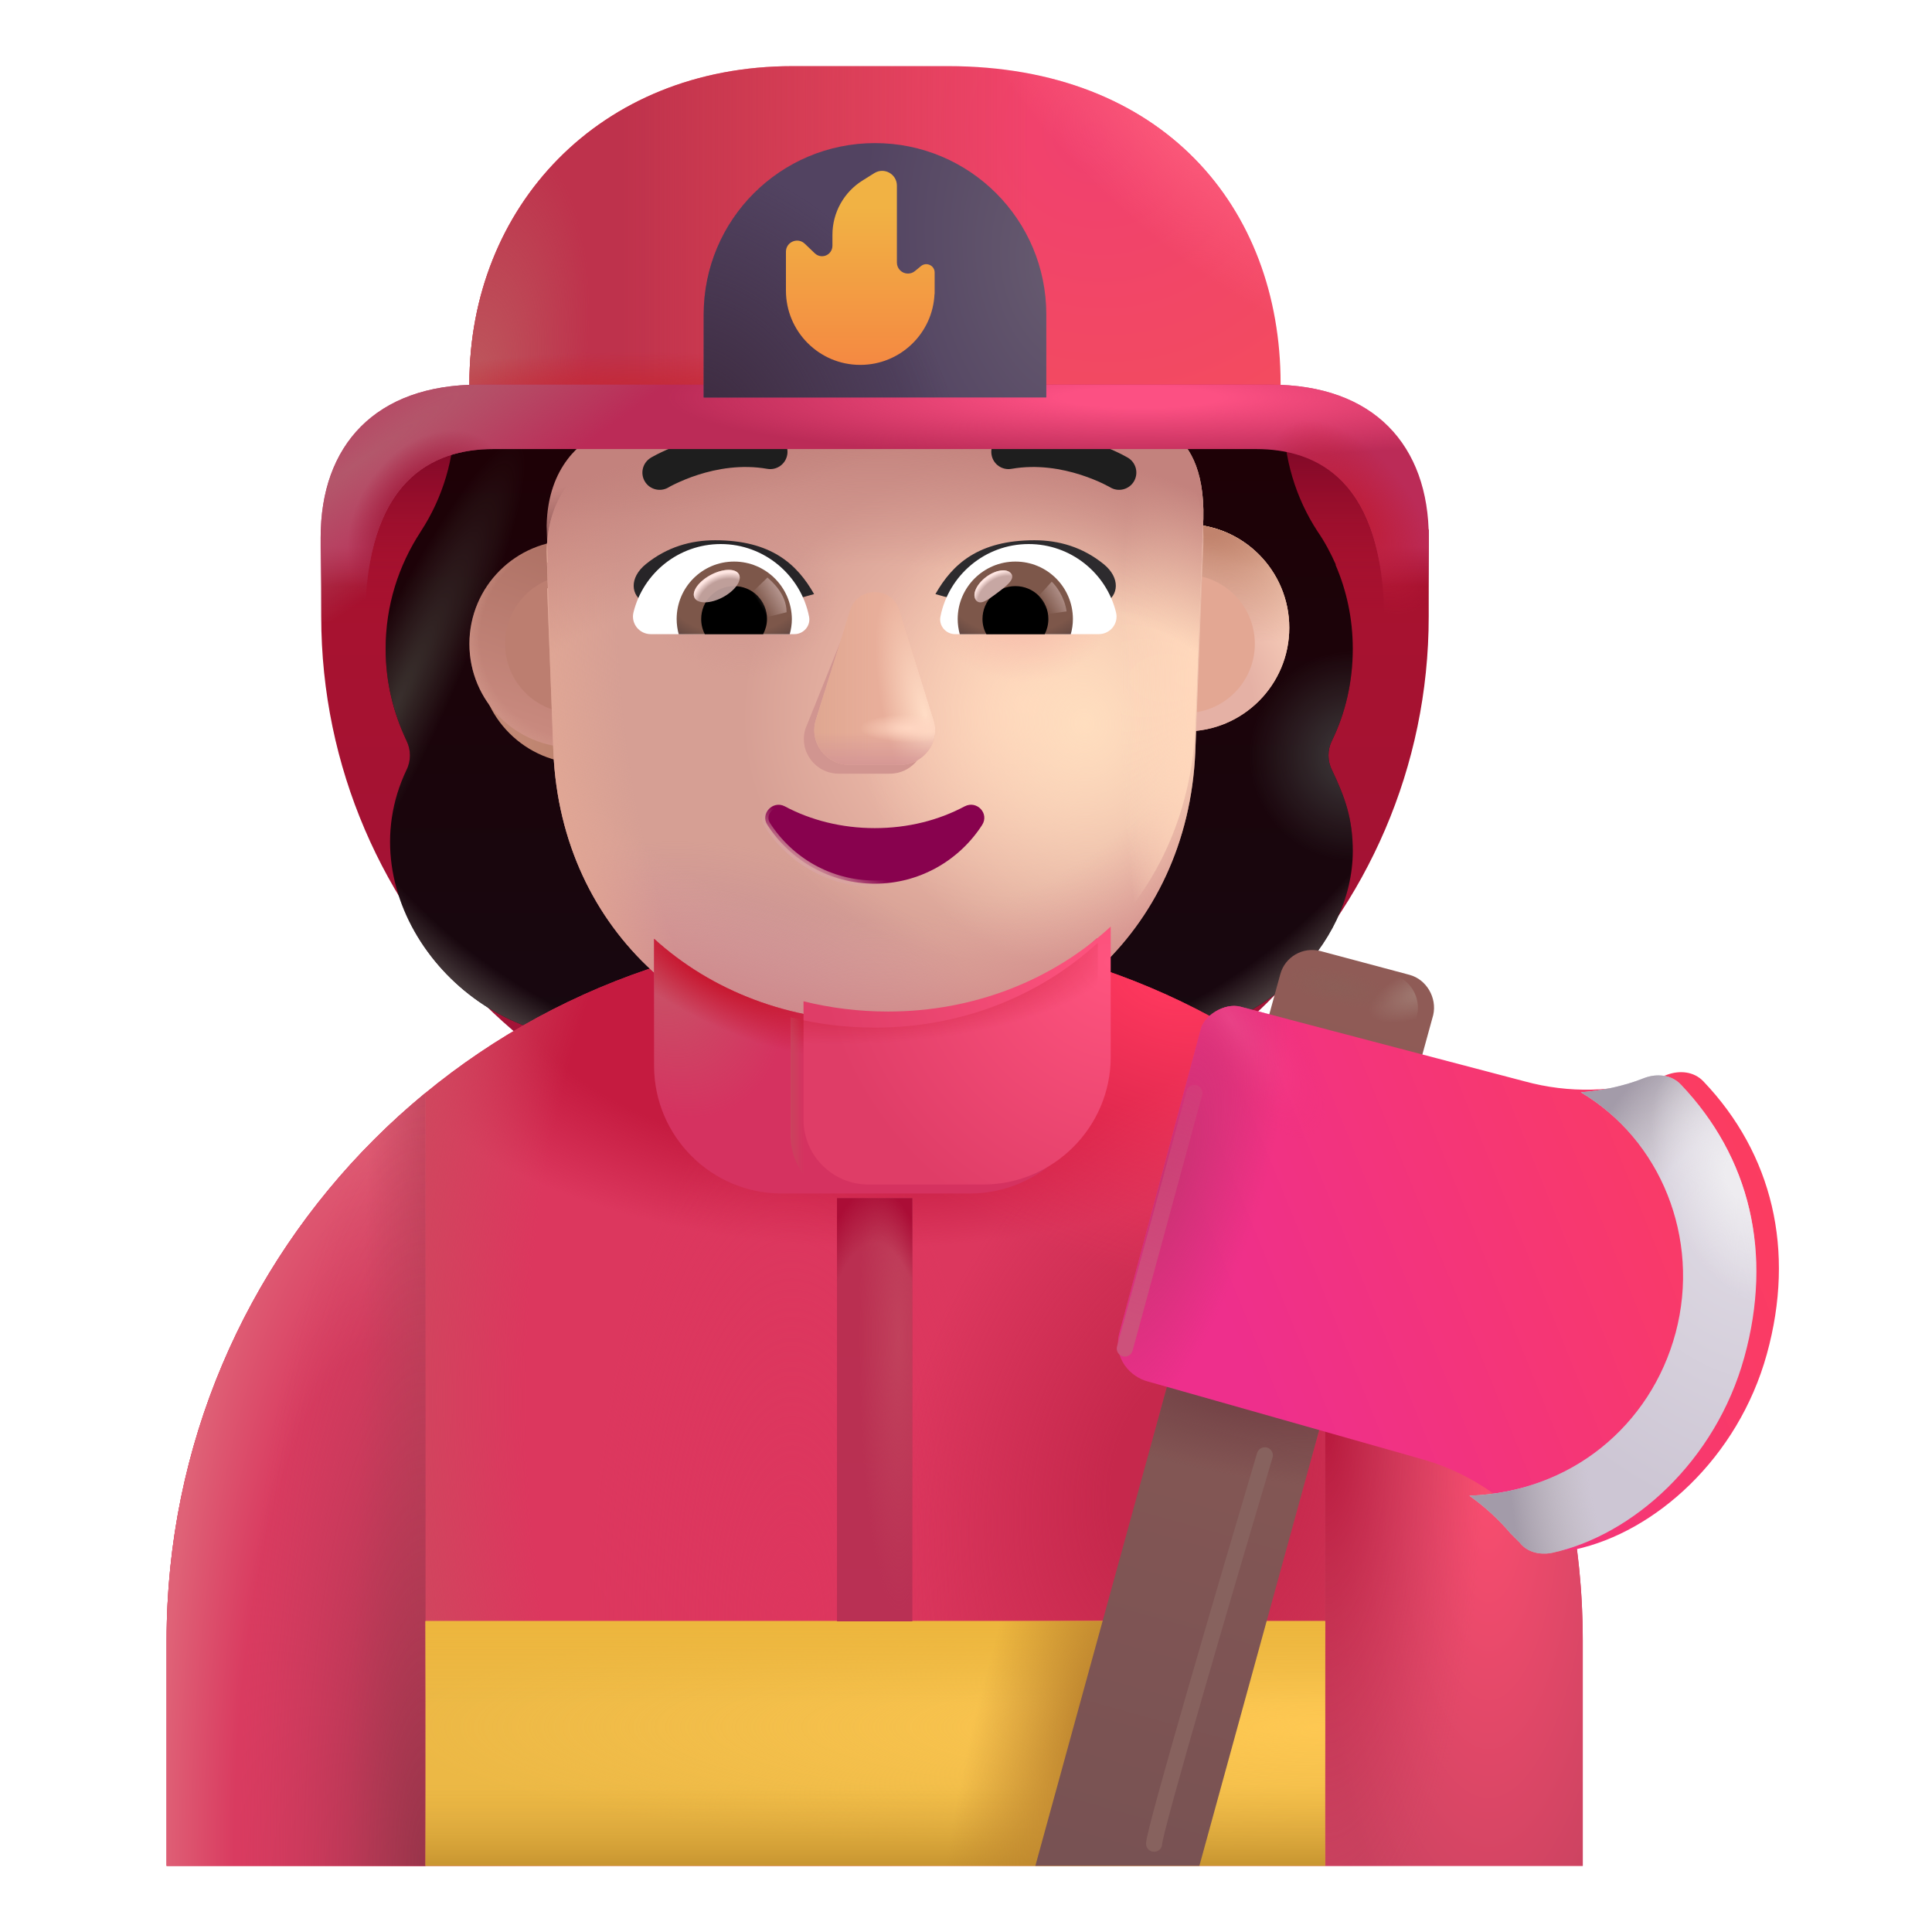 <svg viewBox="1 1 30 30" xmlns="http://www.w3.org/2000/svg">
<g filter="url(#filter0_i_4002_2617)">
<path d="M22.174 7.973H7.152C6.757 8.293 6.373 9.309 5.988 9.629V10.973C5.988 15.663 9.843 19.473 14.587 19.473C19.331 19.473 23.185 15.663 23.185 10.973V9.629C22.831 9.209 22.497 8.423 22.174 7.973Z" fill="url(#paint0_linear_4002_2617)"/>
<path d="M22.174 7.973H7.152C6.757 8.293 6.373 9.309 5.988 9.629V10.973C5.988 15.663 9.843 19.473 14.587 19.473C19.331 19.473 23.185 15.663 23.185 10.973V9.629C22.831 9.209 22.497 8.423 22.174 7.973Z" fill="url(#paint1_linear_4002_2617)"/>
</g>
<g filter="url(#filter1_i_4002_2617)">
<path fill-rule="evenodd" clip-rule="evenodd" d="M21.782 12.501C21.995 12.066 22.106 11.58 22.106 11.074C22.106 10.607 22.01 10.168 21.837 9.768H21.843C21.762 9.587 21.672 9.416 21.561 9.255L21.559 9.252C21.215 8.726 21.033 8.109 21.033 7.481L20.866 7.471C20.866 5.65 19.556 4.172 17.734 4.172C17.552 4.172 17.38 4.091 17.279 3.939C16.682 3.109 15.7 2.563 14.597 2.563C13.494 2.563 12.512 3.109 11.915 3.939C11.814 4.081 11.642 4.172 11.46 4.172C11.431 4.172 11.403 4.172 11.375 4.173C9.592 4.218 8.491 5.688 8.491 7.481H8.16C8.16 8.109 7.978 8.726 7.634 9.252L7.632 9.256C7.289 9.781 7.088 10.398 7.088 11.074C7.088 11.59 7.209 12.066 7.412 12.501C7.483 12.643 7.483 12.815 7.412 12.956C6.482 14.909 8.242 17.124 10.306 17.124H18.888C20.669 17.124 22.106 15.671 22.106 14.218C22.106 13.712 21.985 13.381 21.782 12.956C21.711 12.815 21.711 12.643 21.782 12.501ZM9.934 9.87H9.921L10.708 12.184C10.832 14.986 11.925 12.184 14.597 12.184C17.268 12.184 18.433 15.303 18.556 12.501L19.554 9.299C19.5 8.054 18.736 7.972 18.556 7.972H15.336C14.065 7.972 12.865 7.349 12.147 6.298C12.024 6.125 11.768 6.155 11.686 6.349L11.604 6.543C11.378 7.104 10.947 7.533 10.414 7.778C10.399 7.783 10.381 7.79 10.363 7.798C10.345 7.806 10.327 7.813 10.312 7.818C10.076 7.941 9.934 8.35 9.913 9.299L9.923 9.605L9.934 9.87Z" fill="url(#paint2_linear_4002_2617)"/>
<path fill-rule="evenodd" clip-rule="evenodd" d="M21.782 12.501C21.995 12.066 22.106 11.58 22.106 11.074C22.106 10.607 22.01 10.168 21.837 9.768H21.843C21.762 9.587 21.672 9.416 21.561 9.255L21.559 9.252C21.215 8.726 21.033 8.109 21.033 7.481L20.866 7.471C20.866 5.65 19.556 4.172 17.734 4.172C17.552 4.172 17.38 4.091 17.279 3.939C16.682 3.109 15.7 2.563 14.597 2.563C13.494 2.563 12.512 3.109 11.915 3.939C11.814 4.081 11.642 4.172 11.46 4.172C11.431 4.172 11.403 4.172 11.375 4.173C9.592 4.218 8.491 5.688 8.491 7.481H8.16C8.16 8.109 7.978 8.726 7.634 9.252L7.632 9.256C7.289 9.781 7.088 10.398 7.088 11.074C7.088 11.59 7.209 12.066 7.412 12.501C7.483 12.643 7.483 12.815 7.412 12.956C6.482 14.909 8.242 17.124 10.306 17.124H18.888C20.669 17.124 22.106 15.671 22.106 14.218C22.106 13.712 21.985 13.381 21.782 12.956C21.711 12.815 21.711 12.643 21.782 12.501ZM9.934 9.87H9.921L10.708 12.184C10.832 14.986 11.925 12.184 14.597 12.184C17.268 12.184 18.433 15.303 18.556 12.501L19.554 9.299C19.5 8.054 18.736 7.972 18.556 7.972H15.336C14.065 7.972 12.865 7.349 12.147 6.298C12.024 6.125 11.768 6.155 11.686 6.349L11.604 6.543C11.378 7.104 10.947 7.533 10.414 7.778C10.399 7.783 10.381 7.79 10.363 7.798C10.345 7.806 10.327 7.813 10.312 7.818C10.076 7.941 9.934 8.35 9.913 9.299L9.923 9.605L9.934 9.87Z" fill="url(#paint3_radial_4002_2617)"/>
<path fill-rule="evenodd" clip-rule="evenodd" d="M21.782 12.501C21.995 12.066 22.106 11.58 22.106 11.074C22.106 10.607 22.01 10.168 21.837 9.768H21.843C21.762 9.587 21.672 9.416 21.561 9.255L21.559 9.252C21.215 8.726 21.033 8.109 21.033 7.481L20.866 7.471C20.866 5.65 19.556 4.172 17.734 4.172C17.552 4.172 17.38 4.091 17.279 3.939C16.682 3.109 15.7 2.563 14.597 2.563C13.494 2.563 12.512 3.109 11.915 3.939C11.814 4.081 11.642 4.172 11.46 4.172C11.431 4.172 11.403 4.172 11.375 4.173C9.592 4.218 8.491 5.688 8.491 7.481H8.16C8.16 8.109 7.978 8.726 7.634 9.252L7.632 9.256C7.289 9.781 7.088 10.398 7.088 11.074C7.088 11.59 7.209 12.066 7.412 12.501C7.483 12.643 7.483 12.815 7.412 12.956C6.482 14.909 8.242 17.124 10.306 17.124H18.888C20.669 17.124 22.106 15.671 22.106 14.218C22.106 13.712 21.985 13.381 21.782 12.956C21.711 12.815 21.711 12.643 21.782 12.501ZM9.934 9.87H9.921L10.708 12.184C10.832 14.986 11.925 12.184 14.597 12.184C17.268 12.184 18.433 15.303 18.556 12.501L19.554 9.299C19.5 8.054 18.736 7.972 18.556 7.972H15.336C14.065 7.972 12.865 7.349 12.147 6.298C12.024 6.125 11.768 6.155 11.686 6.349L11.604 6.543C11.378 7.104 10.947 7.533 10.414 7.778C10.399 7.783 10.381 7.79 10.363 7.798C10.345 7.806 10.327 7.813 10.312 7.818C10.076 7.941 9.934 8.35 9.913 9.299L9.923 9.605L9.934 9.87Z" fill="url(#paint4_radial_4002_2617)"/>
<path fill-rule="evenodd" clip-rule="evenodd" d="M21.782 12.501C21.995 12.066 22.106 11.58 22.106 11.074C22.106 10.607 22.01 10.168 21.837 9.768H21.843C21.762 9.587 21.672 9.416 21.561 9.255L21.559 9.252C21.215 8.726 21.033 8.109 21.033 7.481L20.866 7.471C20.866 5.65 19.556 4.172 17.734 4.172C17.552 4.172 17.38 4.091 17.279 3.939C16.682 3.109 15.7 2.563 14.597 2.563C13.494 2.563 12.512 3.109 11.915 3.939C11.814 4.081 11.642 4.172 11.46 4.172C11.431 4.172 11.403 4.172 11.375 4.173C9.592 4.218 8.491 5.688 8.491 7.481H8.16C8.16 8.109 7.978 8.726 7.634 9.252L7.632 9.256C7.289 9.781 7.088 10.398 7.088 11.074C7.088 11.59 7.209 12.066 7.412 12.501C7.483 12.643 7.483 12.815 7.412 12.956C6.482 14.909 8.242 17.124 10.306 17.124H18.888C20.669 17.124 22.106 15.671 22.106 14.218C22.106 13.712 21.985 13.381 21.782 12.956C21.711 12.815 21.711 12.643 21.782 12.501ZM9.934 9.87H9.921L10.708 12.184C10.832 14.986 11.925 12.184 14.597 12.184C17.268 12.184 18.433 15.303 18.556 12.501L19.554 9.299C19.5 8.054 18.736 7.972 18.556 7.972H15.336C14.065 7.972 12.865 7.349 12.147 6.298C12.024 6.125 11.768 6.155 11.686 6.349L11.604 6.543C11.378 7.104 10.947 7.533 10.414 7.778C10.399 7.783 10.381 7.79 10.363 7.798C10.345 7.806 10.327 7.813 10.312 7.818C10.076 7.941 9.934 8.35 9.913 9.299L9.923 9.605L9.934 9.87Z" fill="url(#paint5_radial_4002_2617)"/>
</g>
<path d="M14.587 15.473C8.517 15.473 3.587 20.393 3.587 26.473V29.973H25.577V26.473C25.577 20.393 20.657 15.473 14.587 15.473Z" fill="#DC375E"/>
<path d="M14.587 15.473C8.517 15.473 3.587 20.393 3.587 26.473V29.973H25.577V26.473C25.577 20.393 20.657 15.473 14.587 15.473Z" fill="url(#paint6_radial_4002_2617)"/>
<path d="M14.587 15.473C8.517 15.473 3.587 20.393 3.587 26.473V29.973H25.577V26.473C25.577 20.393 20.657 15.473 14.587 15.473Z" fill="url(#paint7_radial_4002_2617)"/>
<path d="M14.587 15.473C8.517 15.473 3.587 20.393 3.587 26.473V29.973H25.577V26.473C25.577 20.393 20.657 15.473 14.587 15.473Z" fill="url(#paint8_radial_4002_2617)"/>
<path d="M14.587 15.473C8.517 15.473 3.587 20.393 3.587 26.473V29.973H25.577V26.473C25.577 20.393 20.657 15.473 14.587 15.473Z" fill="url(#paint9_radial_4002_2617)"/>
<path d="M14.587 15.473C8.517 15.473 3.587 20.393 3.587 26.473V29.973H25.577V26.473C25.577 20.393 20.657 15.473 14.587 15.473Z" fill="url(#paint10_radial_4002_2617)"/>
<path d="M14.587 15.473C8.517 15.473 3.587 20.393 3.587 26.473V29.973H25.577V26.473C25.577 20.393 20.657 15.473 14.587 15.473Z" fill="url(#paint11_radial_4002_2617)"/>
<path d="M7.607 29.973V17.971C5.153 19.987 3.587 23.046 3.587 26.473V29.973H7.607Z" fill="url(#paint12_radial_4002_2617)"/>
<path d="M7.607 29.973V17.971C5.153 19.987 3.587 23.046 3.587 26.473V29.973H7.607Z" fill="url(#paint13_linear_4002_2617)"/>
<path d="M7.607 29.973V17.971C5.153 19.987 3.587 23.046 3.587 26.473V29.973H7.607Z" fill="url(#paint14_radial_4002_2617)"/>
<path d="M21.577 17.982V29.972H25.577V26.472C25.577 23.052 24.02 19.999 21.577 17.982Z" fill="url(#paint15_radial_4002_2617)"/>
<path d="M21.577 17.982V29.972H25.577V26.472C25.577 23.052 24.02 19.999 21.577 17.982Z" fill="url(#paint16_radial_4002_2617)"/>
<path d="M14.947 15.833C15.197 15.843 15.457 15.863 15.717 15.883C15.457 15.863 15.207 15.843 14.947 15.833Z" fill="url(#paint17_linear_4002_2617)"/>
<path d="M14.617 15.833C14.607 15.833 14.597 15.833 14.577 15.833C14.677 15.833 14.767 15.833 14.867 15.843C14.787 15.833 14.697 15.833 14.617 15.833Z" fill="url(#paint18_linear_4002_2617)"/>
<g filter="url(#filter2_i_4002_2617)">
<path d="M9.898 12.607C10.786 12.607 11.507 11.886 11.507 10.998C11.507 10.109 10.786 9.389 9.898 9.389C9.009 9.389 8.289 10.109 8.289 10.998C8.289 11.886 9.009 12.607 9.898 12.607Z" fill="url(#paint19_linear_4002_2617)"/>
</g>
<g filter="url(#filter3_i_4002_2617)">
<path d="M19.41 12.607C20.299 12.607 21.02 11.886 21.02 10.998C21.02 10.109 20.299 9.389 19.41 9.389C18.522 9.389 17.802 10.109 17.802 10.998C17.802 11.886 18.522 12.607 19.41 12.607Z" fill="url(#paint20_radial_4002_2617)"/>
<path d="M19.41 12.607C20.299 12.607 21.02 11.886 21.02 10.998C21.02 10.109 20.299 9.389 19.41 9.389C18.522 9.389 17.802 10.109 17.802 10.998C17.802 11.886 18.522 12.607 19.41 12.607Z" fill="url(#paint21_radial_4002_2617)"/>
</g>
<g filter="url(#filter4_f_4002_2617)">
<path d="M19.411 12.072C20.004 12.072 20.485 11.591 20.485 10.998C20.485 10.405 20.004 9.924 19.411 9.924C18.817 9.924 18.337 10.405 18.337 10.998C18.337 11.591 18.817 12.072 19.411 12.072Z" fill="#E5AA8B"/>
<path d="M19.411 12.072C20.004 12.072 20.485 11.591 20.485 10.998C20.485 10.405 20.004 9.924 19.411 9.924C18.817 9.924 18.337 10.405 18.337 10.998C18.337 11.591 18.817 12.072 19.411 12.072Z" fill="url(#paint22_radial_4002_2617)"/>
</g>
<g filter="url(#filter5_f_4002_2617)">
<path d="M9.917 12.072C10.51 12.072 10.991 11.591 10.991 10.998C10.991 10.405 10.51 9.924 9.917 9.924C9.324 9.924 8.843 10.405 8.843 10.998C8.843 11.591 9.324 12.072 9.917 12.072Z" fill="#B47A6C"/>
<path d="M9.917 12.072C10.51 12.072 10.991 11.591 10.991 10.998C10.991 10.405 10.51 9.924 9.917 9.924C9.324 9.924 8.843 10.405 8.843 10.998C8.843 11.591 9.324 12.072 9.917 12.072Z" fill="url(#paint23_radial_4002_2617)"/>
</g>
<path d="M9.898 12.607C10.786 12.607 11.507 11.886 11.507 10.998C11.507 10.109 10.786 9.389 9.898 9.389C9.009 9.389 8.289 10.109 8.289 10.998C8.289 11.886 9.009 12.607 9.898 12.607Z" fill="url(#paint24_linear_4002_2617)"/>
<path d="M9.898 12.607C10.786 12.607 11.507 11.886 11.507 10.998C11.507 10.109 10.786 9.389 9.898 9.389C9.009 9.389 8.289 10.109 8.289 10.998C8.289 11.886 9.009 12.607 9.898 12.607Z" fill="url(#paint25_radial_4002_2617)"/>
<g filter="url(#filter6_i_4002_2617)">
<path d="M19.41 12.607C20.299 12.607 21.02 11.886 21.02 10.998C21.02 10.109 20.299 9.389 19.41 9.389C18.522 9.389 17.802 10.109 17.802 10.998C17.802 11.886 18.522 12.607 19.41 12.607Z" fill="url(#paint26_radial_4002_2617)"/>
<path d="M19.41 12.607C20.299 12.607 21.02 11.886 21.02 10.998C21.02 10.109 20.299 9.389 19.41 9.389C18.522 9.389 17.802 10.109 17.802 10.998C17.802 11.886 18.522 12.607 19.41 12.607Z" fill="url(#paint27_radial_4002_2617)"/>
<path d="M19.41 12.607C20.299 12.607 21.02 11.886 21.02 10.998C21.02 10.109 20.299 9.389 19.41 9.389C18.522 9.389 17.802 10.109 17.802 10.998C17.802 11.886 18.522 12.607 19.41 12.607Z" fill="url(#paint28_radial_4002_2617)"/>
</g>
<g filter="url(#filter7_f_4002_2617)">
<path d="M19.411 12.072C20.004 12.072 20.485 11.591 20.485 10.998C20.485 10.405 20.004 9.924 19.411 9.924C18.817 9.924 18.337 10.405 18.337 10.998C18.337 11.591 18.817 12.072 19.411 12.072Z" fill="#E3A793"/>
</g>
<g filter="url(#filter8_f_4002_2617)">
<path d="M9.917 12.072C10.51 12.072 10.991 11.591 10.991 10.998C10.991 10.405 10.51 9.924 9.917 9.924C9.324 9.924 8.843 10.405 8.843 10.998C8.843 11.591 9.324 12.072 9.917 12.072Z" fill="#BC7E70"/>
</g>
<g filter="url(#filter9_i_4002_2617)">
<path d="M9.496 9.735H9.508L9.498 9.47L9.488 9.164C9.508 8.215 10.062 7.847 10.298 7.725C10.313 7.72 10.331 7.712 10.349 7.705C10.367 7.697 10.385 7.689 10.4 7.684C10.934 7.439 11.364 7.011 11.59 6.45L11.672 6.256C11.754 6.062 12.011 6.031 12.134 6.205C12.851 7.256 14.051 7.523 15.323 7.523H18.543C18.723 7.523 19.788 7.523 19.679 9.21L19.56 12.283C19.437 15.086 17.248 16.968 14.577 16.968C11.905 16.968 9.717 15.086 9.593 12.283L9.496 9.735Z" fill="url(#paint29_radial_4002_2617)"/>
<path d="M9.496 9.735H9.508L9.498 9.47L9.488 9.164C9.508 8.215 10.062 7.847 10.298 7.725C10.313 7.72 10.331 7.712 10.349 7.705C10.367 7.697 10.385 7.689 10.4 7.684C10.934 7.439 11.364 7.011 11.59 6.45L11.672 6.256C11.754 6.062 12.011 6.031 12.134 6.205C12.851 7.256 14.051 7.523 15.323 7.523H18.543C18.723 7.523 19.788 7.523 19.679 9.21L19.56 12.283C19.437 15.086 17.248 16.968 14.577 16.968C11.905 16.968 9.717 15.086 9.593 12.283L9.496 9.735Z" fill="url(#paint30_radial_4002_2617)"/>
<path d="M9.496 9.735H9.508L9.498 9.47L9.488 9.164C9.508 8.215 10.062 7.847 10.298 7.725C10.313 7.72 10.331 7.712 10.349 7.705C10.367 7.697 10.385 7.689 10.4 7.684C10.934 7.439 11.364 7.011 11.59 6.45L11.672 6.256C11.754 6.062 12.011 6.031 12.134 6.205C12.851 7.256 14.051 7.523 15.323 7.523H18.543C18.723 7.523 19.788 7.523 19.679 9.21L19.56 12.283C19.437 15.086 17.248 16.968 14.577 16.968C11.905 16.968 9.717 15.086 9.593 12.283L9.496 9.735Z" fill="url(#paint31_radial_4002_2617)"/>
<path d="M9.496 9.735H9.508L9.498 9.47L9.488 9.164C9.508 8.215 10.062 7.847 10.298 7.725C10.313 7.72 10.331 7.712 10.349 7.705C10.367 7.697 10.385 7.689 10.4 7.684C10.934 7.439 11.364 7.011 11.59 6.45L11.672 6.256C11.754 6.062 12.011 6.031 12.134 6.205C12.851 7.256 14.051 7.523 15.323 7.523H18.543C18.723 7.523 19.788 7.523 19.679 9.21L19.56 12.283C19.437 15.086 17.248 16.968 14.577 16.968C11.905 16.968 9.717 15.086 9.593 12.283L9.496 9.735Z" fill="url(#paint32_radial_4002_2617)"/>
<path d="M9.496 9.735H9.508L9.498 9.47L9.488 9.164C9.508 8.215 10.062 7.847 10.298 7.725C10.313 7.72 10.331 7.712 10.349 7.705C10.367 7.697 10.385 7.689 10.4 7.684C10.934 7.439 11.364 7.011 11.59 6.45L11.672 6.256C11.754 6.062 12.011 6.031 12.134 6.205C12.851 7.256 14.051 7.523 15.323 7.523H18.543C18.723 7.523 19.788 7.523 19.679 9.21L19.56 12.283C19.437 15.086 17.248 16.968 14.577 16.968C11.905 16.968 9.717 15.086 9.593 12.283L9.496 9.735Z" fill="url(#paint33_radial_4002_2617)"/>
<path d="M9.496 9.735H9.508L9.498 9.47L9.488 9.164C9.508 8.215 10.062 7.847 10.298 7.725C10.313 7.72 10.331 7.712 10.349 7.705C10.367 7.697 10.385 7.689 10.4 7.684C10.934 7.439 11.364 7.011 11.59 6.45L11.672 6.256C11.754 6.062 12.011 6.031 12.134 6.205C12.851 7.256 14.051 7.523 15.323 7.523H18.543C18.723 7.523 19.788 7.523 19.679 9.21L19.56 12.283C19.437 15.086 17.248 16.968 14.577 16.968C11.905 16.968 9.717 15.086 9.593 12.283L9.496 9.735Z" fill="url(#paint34_radial_4002_2617)"/>
<path d="M9.496 9.735H9.508L9.498 9.47L9.488 9.164C9.508 8.215 10.062 7.847 10.298 7.725C10.313 7.72 10.331 7.712 10.349 7.705C10.367 7.697 10.385 7.689 10.4 7.684C10.934 7.439 11.364 7.011 11.59 6.45L11.672 6.256C11.754 6.062 12.011 6.031 12.134 6.205C12.851 7.256 14.051 7.523 15.323 7.523H18.543C18.723 7.523 19.788 7.523 19.679 9.21L19.56 12.283C19.437 15.086 17.248 16.968 14.577 16.968C11.905 16.968 9.717 15.086 9.593 12.283L9.496 9.735Z" fill="url(#paint35_radial_4002_2617)"/>
</g>
<path d="M9.496 9.735H9.508L9.498 9.47L9.488 9.164C9.508 8.215 10.062 7.847 10.298 7.725C10.313 7.72 10.331 7.712 10.349 7.705C10.367 7.697 10.385 7.689 10.4 7.684C10.934 7.439 11.364 7.011 11.59 6.45L11.672 6.256C11.754 6.062 12.011 6.031 12.134 6.205C12.851 7.256 14.051 7.523 15.323 7.523H18.543C18.723 7.523 19.788 7.523 19.679 9.21L19.56 12.283C19.437 15.086 17.248 16.968 14.577 16.968C11.905 16.968 9.717 15.086 9.593 12.283L9.496 9.735Z" fill="url(#paint36_radial_4002_2617)"/>
<path d="M9.496 9.735H9.508L9.498 9.47L9.488 9.164C9.508 8.215 10.062 7.847 10.298 7.725C10.313 7.72 10.331 7.712 10.349 7.705C10.367 7.697 10.385 7.689 10.4 7.684C10.934 7.439 11.364 7.011 11.59 6.45L11.672 6.256C11.754 6.062 12.011 6.031 12.134 6.205C12.851 7.256 14.051 7.523 15.323 7.523H18.543C18.723 7.523 19.788 7.523 19.679 9.21L19.56 12.283C19.437 15.086 17.248 16.968 14.577 16.968C11.905 16.968 9.717 15.086 9.593 12.283L9.496 9.735Z" fill="url(#paint37_radial_4002_2617)"/>
<path d="M9.496 9.735H9.508L9.498 9.47L9.488 9.164C9.508 8.215 10.062 7.847 10.298 7.725C10.313 7.72 10.331 7.712 10.349 7.705C10.367 7.697 10.385 7.689 10.4 7.684C10.934 7.439 11.364 7.011 11.59 6.45L11.672 6.256C11.754 6.062 12.011 6.031 12.134 6.205C12.851 7.256 14.051 7.523 15.323 7.523H18.543C18.723 7.523 19.788 7.523 19.679 9.21L19.56 12.283C19.437 15.086 17.248 16.968 14.577 16.968C11.905 16.968 9.717 15.086 9.593 12.283L9.496 9.735Z" fill="url(#paint38_radial_4002_2617)"/>
<path d="M9.496 9.735H9.508L9.498 9.47L9.488 9.164C9.508 8.215 10.062 7.847 10.298 7.725C10.313 7.72 10.331 7.712 10.349 7.705C10.367 7.697 10.385 7.689 10.4 7.684C10.934 7.439 11.364 7.011 11.59 6.45L11.672 6.256C11.754 6.062 12.011 6.031 12.134 6.205C12.851 7.256 14.051 7.523 15.323 7.523H18.543C18.723 7.523 19.788 7.523 19.679 9.21L19.56 12.283C19.437 15.086 17.248 16.968 14.577 16.968C11.905 16.968 9.717 15.086 9.593 12.283L9.496 9.735Z" fill="url(#paint39_radial_4002_2617)"/>
<path d="M9.496 9.735H9.508L9.498 9.47L9.488 9.164C9.508 8.215 10.062 7.847 10.298 7.725C10.313 7.72 10.331 7.712 10.349 7.705C10.367 7.697 10.385 7.689 10.4 7.684C10.934 7.439 11.364 7.011 11.59 6.45L11.672 6.256C11.754 6.062 12.011 6.031 12.134 6.205C12.851 7.256 14.051 7.523 15.323 7.523H18.543C18.723 7.523 19.788 7.523 19.679 9.21L19.56 12.283C19.437 15.086 17.248 16.968 14.577 16.968C11.905 16.968 9.717 15.086 9.593 12.283L9.496 9.735Z" fill="url(#paint40_radial_4002_2617)"/>
<g filter="url(#filter10_f_4002_2617)">
<path d="M14.191 10.615L13.507 12.315C13.399 12.665 13.659 13.014 14.028 13.014H14.814C15.183 13.014 15.443 12.659 15.335 12.315L14.803 10.615C14.689 10.238 14.31 10.238 14.191 10.615Z" fill="#D19590"/>
</g>
<g filter="url(#filter11_f_4002_2617)">
<path d="M14.201 10.476L13.669 12.176C13.561 12.526 13.821 12.876 14.19 12.876H14.976C15.345 12.876 15.606 12.521 15.497 12.176L14.966 10.476C14.852 10.1 14.32 10.1 14.201 10.476Z" fill="#E8AE9A"/>
<path d="M14.201 10.476L13.669 12.176C13.561 12.526 13.821 12.876 14.19 12.876H14.976C15.345 12.876 15.606 12.521 15.497 12.176L14.966 10.476C14.852 10.1 14.32 10.1 14.201 10.476Z" fill="url(#paint41_radial_4002_2617)"/>
<path d="M14.201 10.476L13.669 12.176C13.561 12.526 13.821 12.876 14.19 12.876H14.976C15.345 12.876 15.606 12.521 15.497 12.176L14.966 10.476C14.852 10.1 14.32 10.1 14.201 10.476Z" fill="url(#paint42_linear_4002_2617)"/>
<path d="M14.201 10.476L13.669 12.176C13.561 12.526 13.821 12.876 14.19 12.876H14.976C15.345 12.876 15.606 12.521 15.497 12.176L14.966 10.476C14.852 10.1 14.32 10.1 14.201 10.476Z" fill="url(#paint43_linear_4002_2617)"/>
<path d="M14.201 10.476L13.669 12.176C13.561 12.526 13.821 12.876 14.19 12.876H14.976C15.345 12.876 15.606 12.521 15.497 12.176L14.966 10.476C14.852 10.1 14.32 10.1 14.201 10.476Z" fill="url(#paint44_radial_4002_2617)"/>
</g>
<path d="M13.185 13.52L13.185 13.52L13.185 13.52C13.092 13.472 12.995 13.502 12.938 13.564C12.88 13.626 12.858 13.724 12.917 13.811C13.269 14.357 13.883 14.722 14.583 14.722C15.283 14.722 15.898 14.357 16.25 13.811C16.308 13.722 16.287 13.623 16.229 13.562C16.171 13.5 16.074 13.472 15.982 13.52L15.982 13.52L15.981 13.52C15.577 13.736 15.101 13.859 14.583 13.859C14.07 13.859 13.589 13.736 13.185 13.52Z" fill="#88024E" stroke="url(#paint45_linear_4002_2617)" stroke-width="0.1"/>
<g filter="url(#filter12_i_4002_2617)">
<path d="M15.725 10.225C15.991 9.758 16.394 9.389 17.263 9.389C17.643 9.389 18.01 9.495 18.336 9.758C18.604 9.975 18.568 10.253 18.36 10.357L17.804 10.675C17.152 10.464 16.432 10.435 15.725 10.225Z" fill="#2D2B2E"/>
</g>
<g filter="url(#filter13_i_4002_2617)">
<path d="M13.441 10.225C13.176 9.758 12.773 9.389 11.904 9.389C11.524 9.389 11.157 9.495 10.831 9.758C10.562 9.975 10.598 10.253 10.807 10.357L11.363 10.675C12.014 10.464 12.735 10.435 13.441 10.225Z" fill="#272528"/>
</g>
<g filter="url(#filter14_i_4002_2617)">
<path d="M11.186 8.765L11.181 8.768C11.181 8.768 11.181 8.768 11.181 8.768C11.054 8.844 10.889 8.803 10.813 8.676C10.737 8.549 10.779 8.384 10.906 8.308L10.906 8.307L10.907 8.307L10.91 8.305L10.919 8.3C10.927 8.295 10.938 8.289 10.952 8.282C10.979 8.267 11.019 8.246 11.068 8.223C11.166 8.176 11.307 8.116 11.478 8.061C11.818 7.953 12.293 7.861 12.806 7.952C12.952 7.978 13.05 8.117 13.024 8.263C12.998 8.409 12.859 8.506 12.713 8.48C12.314 8.41 11.931 8.479 11.641 8.572C11.497 8.618 11.38 8.669 11.299 8.707C11.258 8.726 11.228 8.742 11.207 8.753C11.197 8.759 11.19 8.763 11.186 8.765Z" fill="#1E1E1E"/>
</g>
<g filter="url(#filter15_i_4002_2617)">
<path fill-rule="evenodd" clip-rule="evenodd" d="M18.315 8.308C18.315 8.308 18.315 8.308 18.177 8.538L18.315 8.308C18.442 8.384 18.483 8.549 18.407 8.676C18.331 8.803 18.166 8.844 18.04 8.768C18.04 8.768 18.039 8.768 18.039 8.768L18.035 8.765C18.03 8.763 18.023 8.759 18.013 8.753C17.993 8.742 17.962 8.726 17.922 8.707C17.841 8.669 17.723 8.618 17.579 8.572C17.289 8.479 16.906 8.41 16.507 8.48C16.361 8.506 16.222 8.409 16.197 8.263C16.171 8.117 16.268 7.978 16.414 7.952C16.927 7.861 17.402 7.953 17.742 8.061C17.913 8.116 18.054 8.176 18.152 8.223C18.202 8.246 18.241 8.267 18.268 8.282C18.282 8.289 18.293 8.295 18.301 8.3L18.31 8.305L18.313 8.307L18.314 8.307L18.315 8.308Z" fill="#1E1E1E"/>
</g>
<path d="M16.974 9.448C17.627 9.448 18.179 9.898 18.329 10.507C18.374 10.681 18.24 10.847 18.061 10.847H15.83C15.688 10.847 15.575 10.717 15.603 10.575C15.729 9.935 16.293 9.448 16.974 9.448Z" fill="white"/>
<path d="M16.767 9.72C17.262 9.72 17.66 10.121 17.66 10.612C17.66 10.693 17.648 10.774 17.627 10.848H15.903C15.883 10.77 15.871 10.693 15.871 10.612C15.871 10.121 16.273 9.72 16.767 9.72Z" fill="url(#paint46_radial_4002_2617)"/>
<path d="M16.256 10.612C16.256 10.328 16.483 10.101 16.767 10.101C17.051 10.101 17.279 10.328 17.279 10.612C17.279 10.697 17.258 10.778 17.222 10.848H16.317C16.277 10.778 16.256 10.697 16.256 10.612Z" fill="black"/>
<g filter="url(#filter16_f_4002_2617)">
<path d="M16.702 9.908C16.765 9.993 16.632 10.097 16.481 10.21C16.33 10.323 16.218 10.403 16.154 10.318C16.091 10.232 16.162 10.072 16.313 9.959C16.464 9.846 16.638 9.823 16.702 9.908Z" fill="#C7A7A3"/>
<path d="M16.702 9.908C16.765 9.993 16.632 10.097 16.481 10.21C16.33 10.323 16.218 10.403 16.154 10.318C16.091 10.232 16.162 10.072 16.313 9.959C16.464 9.846 16.638 9.823 16.702 9.908Z" fill="url(#paint47_radial_4002_2617)"/>
</g>
<g filter="url(#filter17_f_4002_2617)">
<path d="M17.562 10.494C17.529 10.264 17.394 10.09 17.331 10.032L17.071 10.317L17.188 10.545L17.562 10.494Z" fill="url(#paint48_linear_4002_2617)"/>
</g>
<path d="M12.192 9.448C11.539 9.448 10.988 9.898 10.837 10.507C10.793 10.681 10.927 10.847 11.105 10.847H13.336C13.478 10.847 13.592 10.717 13.563 10.575C13.438 9.935 12.87 9.448 12.192 9.448Z" fill="white"/>
<path d="M12.399 9.72C11.904 9.72 11.507 10.121 11.507 10.612C11.507 10.693 11.519 10.774 11.539 10.848H13.263C13.284 10.77 13.296 10.693 13.296 10.612C13.292 10.121 12.894 9.72 12.399 9.72Z" fill="url(#paint49_radial_4002_2617)"/>
<path d="M12.91 10.612C12.91 10.328 12.683 10.101 12.399 10.101C12.115 10.101 11.888 10.328 11.888 10.612C11.888 10.697 11.908 10.778 11.945 10.848H12.85C12.886 10.778 12.91 10.697 12.91 10.612Z" fill="black"/>
<g filter="url(#filter18_f_4002_2617)">
<path d="M13.214 10.507C13.214 10.219 12.98 10.026 12.917 9.968L12.628 10.247L12.806 10.608L13.214 10.507Z" fill="url(#paint50_linear_4002_2617)"/>
</g>
<g filter="url(#filter19_f_4002_2617)">
<ellipse cx="12.13" cy="10.101" rx="0.39" ry="0.197" transform="rotate(-27.914 12.13 10.101)" fill="#C7A7A3" fill-opacity="0.9"/>
<ellipse cx="12.13" cy="10.101" rx="0.39" ry="0.197" transform="rotate(-27.914 12.13 10.101)" fill="url(#paint51_radial_4002_2617)"/>
</g>
<path d="M20.885 7.332H8.289V6.955C8.289 4.221 10.299 2.027 13.309 2.027H15.72C19.049 2.027 20.885 4.221 20.885 6.955V7.332Z" fill="url(#paint52_radial_4002_2617)"/>
<path d="M20.885 7.332H8.289V6.955C8.289 4.221 10.299 2.027 13.309 2.027H15.72C19.049 2.027 20.885 4.221 20.885 6.955V7.332Z" fill="url(#paint53_linear_4002_2617)"/>
<path d="M20.885 7.332H8.289V6.955C8.289 4.221 10.299 2.027 13.309 2.027H15.72C19.049 2.027 20.885 4.221 20.885 6.955V7.332Z" fill="url(#paint54_radial_4002_2617)"/>
<path d="M20.885 7.332H8.289V6.955C8.289 4.221 10.299 2.027 13.309 2.027H15.72C19.049 2.027 20.885 4.221 20.885 6.955V7.332Z" fill="url(#paint55_radial_4002_2617)"/>
<path d="M20.885 7.332H8.289V6.955C8.289 4.221 10.299 2.027 13.309 2.027H15.72C19.049 2.027 20.885 4.221 20.885 6.955V7.332Z" fill="url(#paint56_radial_4002_2617)"/>
<path d="M21.577 26.172H7.607V29.972H21.577V26.172Z" fill="#ECB845"/>
<path d="M21.577 26.172H7.607V29.972H21.577V26.172Z" fill="url(#paint57_radial_4002_2617)"/>
<path d="M21.577 26.172H7.607V29.972H21.577V26.172Z" fill="url(#paint58_linear_4002_2617)"/>
<path d="M21.577 26.172H7.607V29.972H21.577V26.172Z" fill="url(#paint59_linear_4002_2617)"/>
<path d="M21.577 26.172H7.607V29.972H21.577V26.172Z" fill="url(#paint60_radial_4002_2617)"/>
<path d="M8.659 7.973H20.506C21.454 7.973 22.494 8.457 22.494 10.653H23.186V9.348C23.186 7.918 22.338 6.973 20.729 6.973H8.435C6.826 6.973 5.979 7.918 5.979 9.348V10.653H6.67C6.67 8.457 7.71 7.973 8.659 7.973Z" fill="url(#paint61_linear_4002_2617)"/>
<path d="M8.659 7.973H20.506C21.454 7.973 22.494 8.457 22.494 10.653H23.186V9.348C23.186 7.918 22.338 6.973 20.729 6.973H8.435C6.826 6.973 5.979 7.918 5.979 9.348V10.653H6.67C6.67 8.457 7.71 7.973 8.659 7.973Z" fill="url(#paint62_radial_4002_2617)"/>
<path d="M8.659 7.973H20.506C21.454 7.973 22.494 8.457 22.494 10.653H23.186V9.348C23.186 7.918 22.338 6.973 20.729 6.973H8.435C6.826 6.973 5.979 7.918 5.979 9.348V10.653H6.67C6.67 8.457 7.71 7.973 8.659 7.973Z" fill="url(#paint63_radial_4002_2617)"/>
<path d="M8.659 7.973H20.506C21.454 7.973 22.494 8.457 22.494 10.653H23.186V9.348C23.186 7.918 22.338 6.973 20.729 6.973H8.435C6.826 6.973 5.979 7.918 5.979 9.348V10.653H6.67C6.67 8.457 7.71 7.973 8.659 7.973Z" fill="url(#paint64_radial_4002_2617)"/>
<path d="M8.659 7.973H20.506C21.454 7.973 22.494 8.457 22.494 10.653H23.186V9.348C23.186 7.918 22.338 6.973 20.729 6.973H8.435C6.826 6.973 5.979 7.918 5.979 9.348V10.653H6.67C6.67 8.457 7.71 7.973 8.659 7.973Z" fill="url(#paint65_radial_4002_2617)"/>
<path d="M15.167 19.605H13.997V26.176H15.167V19.605Z" fill="url(#paint66_linear_4002_2617)"/>
<path d="M15.167 19.605H13.997V26.176H15.167V19.605Z" fill="url(#paint67_radial_4002_2617)"/>
<path d="M15.167 19.605H13.997V26.176H15.167V19.605Z" fill="url(#paint68_radial_4002_2617)"/>
<g filter="url(#filter20_ii_4002_2617)">
<path d="M17.247 6.972H11.927V5.682C11.927 4.212 13.117 3.022 14.587 3.022C16.057 3.022 17.247 4.212 17.247 5.682V6.972Z" fill="url(#paint69_radial_4002_2617)"/>
<path d="M17.247 6.972H11.927V5.682C11.927 4.212 13.117 3.022 14.587 3.022C16.057 3.022 17.247 4.212 17.247 5.682V6.972Z" fill="url(#paint70_radial_4002_2617)"/>
</g>
<g filter="url(#filter21_ii_4002_2617)">
<path d="M22.636 16.137L21.255 15.768C20.979 15.697 20.703 15.86 20.631 16.126L16.827 29.972H19.374L23.005 16.761C23.066 16.495 22.902 16.208 22.636 16.137Z" fill="url(#paint71_linear_4002_2617)"/>
<path d="M22.636 16.137L21.255 15.768C20.979 15.697 20.703 15.86 20.631 16.126L16.827 29.972H19.374L23.005 16.761C23.066 16.495 22.902 16.208 22.636 16.137Z" fill="url(#paint72_radial_4002_2617)"/>
</g>
<path d="M22.636 16.137L21.255 15.768C20.979 15.697 20.703 15.86 20.631 16.126L16.827 29.972H19.374L23.005 16.761C23.066 16.495 22.902 16.208 22.636 16.137Z" fill="url(#paint73_radial_4002_2617)"/>
<path d="M22.636 16.137L21.255 15.768C20.979 15.697 20.703 15.86 20.631 16.126L16.827 29.972H19.374L23.005 16.761C23.066 16.495 22.902 16.208 22.636 16.137Z" fill="url(#paint74_radial_4002_2617)"/>
<g filter="url(#filter22_ii_4002_2617)">
<path d="M20.012 16.732L24.428 17.892C25.109 18.078 25.835 18.064 26.499 17.839L26.647 17.785C26.825 17.722 27.048 17.731 27.201 17.892C28.273 19.017 28.632 20.513 28.185 22.128C27.738 23.742 26.452 24.892 25.205 25.161C25.121 25.181 24.857 25.207 24.699 25.004L24.558 24.863C24.101 24.323 23.484 23.938 22.813 23.753L18.57 22.55C18.319 22.485 18.015 22.202 18.139 21.771L19.391 17.097C19.435 16.876 19.761 16.666 20.012 16.732Z" fill="url(#paint75_linear_4002_2617)"/>
<path d="M20.012 16.732L24.428 17.892C25.109 18.078 25.835 18.064 26.499 17.839L26.647 17.785C26.825 17.722 27.048 17.731 27.201 17.892C28.273 19.017 28.632 20.513 28.185 22.128C27.738 23.742 26.452 24.892 25.205 25.161C25.121 25.181 24.857 25.207 24.699 25.004L24.558 24.863C24.101 24.323 23.484 23.938 22.813 23.753L18.57 22.55C18.319 22.485 18.015 22.202 18.139 21.771L19.391 17.097C19.435 16.876 19.761 16.666 20.012 16.732Z" fill="url(#paint76_radial_4002_2617)"/>
<path d="M20.012 16.732L24.428 17.892C25.109 18.078 25.835 18.064 26.499 17.839L26.647 17.785C26.825 17.722 27.048 17.731 27.201 17.892C28.273 19.017 28.632 20.513 28.185 22.128C27.738 23.742 26.452 24.892 25.205 25.161C25.121 25.181 24.857 25.207 24.699 25.004L24.558 24.863C24.101 24.323 23.484 23.938 22.813 23.753L18.57 22.55C18.319 22.485 18.015 22.202 18.139 21.771L19.391 17.097C19.435 16.876 19.761 16.666 20.012 16.732Z" fill="url(#paint77_radial_4002_2617)"/>
</g>
<g filter="url(#filter23_i_4002_2617)">
<path d="M25.649 18.011C25.938 17.989 26.224 17.932 26.499 17.839L26.647 17.784C26.825 17.722 27.048 17.731 27.201 17.892C28.273 19.017 28.632 20.513 28.185 22.128C27.738 23.742 26.452 24.892 25.205 25.161C25.121 25.181 24.857 25.207 24.699 25.004L24.558 24.863C24.369 24.639 24.152 24.442 23.916 24.275C25.483 24.223 26.733 23.191 27.119 21.746C27.51 20.277 26.883 18.743 25.647 18.011L25.649 18.011Z" fill="url(#paint78_radial_4002_2617)"/>
<path d="M25.649 18.011C25.938 17.989 26.224 17.932 26.499 17.839L26.647 17.784C26.825 17.722 27.048 17.731 27.201 17.892C28.273 19.017 28.632 20.513 28.185 22.128C27.738 23.742 26.452 24.892 25.205 25.161C25.121 25.181 24.857 25.207 24.699 25.004L24.558 24.863C24.369 24.639 24.152 24.442 23.916 24.275C25.483 24.223 26.733 23.191 27.119 21.746C27.51 20.277 26.883 18.743 25.647 18.011L25.649 18.011Z" fill="url(#paint79_radial_4002_2617)"/>
<path d="M25.649 18.011C25.938 17.989 26.224 17.932 26.499 17.839L26.647 17.784C26.825 17.722 27.048 17.731 27.201 17.892C28.273 19.017 28.632 20.513 28.185 22.128C27.738 23.742 26.452 24.892 25.205 25.161C25.121 25.181 24.857 25.207 24.699 25.004L24.558 24.863C24.369 24.639 24.152 24.442 23.916 24.275C25.483 24.223 26.733 23.191 27.119 21.746C27.51 20.277 26.883 18.743 25.647 18.011L25.649 18.011Z" fill="url(#paint80_radial_4002_2617)"/>
</g>
<g filter="url(#filter24_dii_4002_2617)">
<path d="M13.304 4.909C13.304 4.757 13.487 4.679 13.597 4.785L13.752 4.933C13.782 4.962 13.822 4.979 13.864 4.979C13.954 4.979 14.026 4.906 14.026 4.816V4.646C14.026 4.302 14.204 3.981 14.498 3.8L14.677 3.688C14.83 3.593 15.027 3.703 15.027 3.883V5.077C15.027 5.172 15.104 5.248 15.198 5.248C15.238 5.248 15.276 5.235 15.306 5.21L15.402 5.131C15.486 5.063 15.613 5.123 15.613 5.231V5.565H15.611C15.584 6.178 15.078 6.666 14.458 6.666C13.821 6.666 13.304 6.149 13.304 5.512V4.909Z" fill="url(#paint81_linear_4002_2617)"/>
</g>
<g filter="url(#filter25_f_4002_2617)">
<path d="M19.546 17.972L18.466 21.94" stroke="url(#paint82_linear_4002_2617)" stroke-width="0.25" stroke-linecap="round"/>
</g>
<g filter="url(#filter26_f_4002_2617)">
<path d="M18.921 29.629C18.921 29.429 20.067 25.525 20.64 23.598" stroke="#87625E" stroke-width="0.25" stroke-linecap="round"/>
</g>
<g filter="url(#filter27_i_4002_2617)">
<path d="M11.157 15.678V17.653C11.157 18.743 12.047 19.633 13.137 19.633H16.057C17.147 19.633 18.037 18.753 18.037 17.653V15.666C17.14 16.486 15.926 16.957 14.59 16.957C13.261 16.957 12.052 16.491 11.157 15.678Z" fill="#D53260"/>
<path d="M11.157 15.678V17.653C11.157 18.743 12.047 19.633 13.137 19.633H16.057C17.147 19.633 18.037 18.753 18.037 17.653V15.666C17.14 16.486 15.926 16.957 14.59 16.957C13.261 16.957 12.052 16.491 11.157 15.678Z" fill="url(#paint83_radial_4002_2617)"/>
<path d="M11.157 15.678V17.653C11.157 18.743 12.047 19.633 13.137 19.633H16.057C17.147 19.633 18.037 18.753 18.037 17.653V15.666C17.14 16.486 15.926 16.957 14.59 16.957C13.261 16.957 12.052 16.491 11.157 15.678Z" fill="url(#paint84_radial_4002_2617)"/>
</g>
<g filter="url(#filter28_i_4002_2617)">
<path d="M13.277 16.798V18.633C13.277 19.193 13.727 19.643 14.287 19.643H16.067C17.157 19.643 18.047 18.753 18.047 17.663V15.638C17.149 16.464 15.931 16.957 14.59 16.957C14.136 16.957 13.696 16.902 13.277 16.798Z" fill="url(#paint85_radial_4002_2617)"/>
</g>
<path d="M13.277 16.798V18.633C13.277 19.193 13.727 19.643 14.287 19.643H16.067C17.157 19.643 18.047 18.753 18.047 17.663V15.638C17.149 16.464 15.931 16.957 14.59 16.957C14.136 16.957 13.696 16.902 13.277 16.798Z" fill="url(#paint86_linear_4002_2617)"/>
<path d="M13.277 16.798V18.633C13.277 19.193 13.727 19.643 14.287 19.643H16.067C17.157 19.643 18.047 18.753 18.047 17.663V15.638C17.149 16.464 15.931 16.957 14.59 16.957C14.136 16.957 13.696 16.902 13.277 16.798Z" fill="url(#paint87_radial_4002_2617)"/>
<defs>
<filter id="filter0_i_4002_2617" x="5.988" y="7.573" width="17.197" height="11.9" filterUnits="userSpaceOnUse" color-interpolation-filters="sRGB">
<feFlood flood-opacity="0" result="BackgroundImageFix"/>
<feBlend mode="normal" in="SourceGraphic" in2="BackgroundImageFix" result="shape"/>
<feColorMatrix in="SourceAlpha" type="matrix" values="0 0 0 0 0 0 0 0 0 0 0 0 0 0 0 0 0 0 127 0" result="hardAlpha"/>
<feOffset dy="-0.4"/>
<feGaussianBlur stdDeviation="0.2"/>
<feComposite in2="hardAlpha" operator="arithmetic" k2="-1" k3="1"/>
<feColorMatrix type="matrix" values="0 0 0 0 0.596 0 0 0 0 0.137 0 0 0 0 0.235 0 0 0 1 0"/>
<feBlend mode="normal" in2="shape" result="effect1_innerShadow_4002_2617"/>
</filter>
<filter id="filter1_i_4002_2617" x="6.988" y="2.563" width="15.118" height="14.561" filterUnits="userSpaceOnUse" color-interpolation-filters="sRGB">
<feFlood flood-opacity="0" result="BackgroundImageFix"/>
<feBlend mode="normal" in="SourceGraphic" in2="BackgroundImageFix" result="shape"/>
<feColorMatrix in="SourceAlpha" type="matrix" values="0 0 0 0 0 0 0 0 0 0 0 0 0 0 0 0 0 0 127 0" result="hardAlpha"/>
<feOffset dx="-0.1"/>
<feGaussianBlur stdDeviation="0.05"/>
<feComposite in2="hardAlpha" operator="arithmetic" k2="-1" k3="1"/>
<feColorMatrix type="matrix" values="0 0 0 0 0.263 0 0 0 0 0.255 0 0 0 0 0.259 0 0 0 1 0"/>
<feBlend mode="normal" in2="shape" result="effect1_innerShadow_4002_2617"/>
</filter>
<filter id="filter2_i_4002_2617" x="8.289" y="9.389" width="3.368" height="3.468" filterUnits="userSpaceOnUse" color-interpolation-filters="sRGB">
<feFlood flood-opacity="0" result="BackgroundImageFix"/>
<feBlend mode="normal" in="SourceGraphic" in2="BackgroundImageFix" result="shape"/>
<feColorMatrix in="SourceAlpha" type="matrix" values="0 0 0 0 0 0 0 0 0 0 0 0 0 0 0 0 0 0 127 0" result="hardAlpha"/>
<feOffset dx="0.15" dy="0.25"/>
<feGaussianBlur stdDeviation="0.25"/>
<feComposite in2="hardAlpha" operator="arithmetic" k2="-1" k3="1"/>
<feColorMatrix type="matrix" values="0 0 0 0 0.859 0 0 0 0 0.635 0 0 0 0 0.533 0 0 0 1 0"/>
<feBlend mode="normal" in2="shape" result="effect1_innerShadow_4002_2617"/>
</filter>
<filter id="filter3_i_4002_2617" x="17.802" y="9.139" width="3.218" height="3.468" filterUnits="userSpaceOnUse" color-interpolation-filters="sRGB">
<feFlood flood-opacity="0" result="BackgroundImageFix"/>
<feBlend mode="normal" in="SourceGraphic" in2="BackgroundImageFix" result="shape"/>
<feColorMatrix in="SourceAlpha" type="matrix" values="0 0 0 0 0 0 0 0 0 0 0 0 0 0 0 0 0 0 127 0" result="hardAlpha"/>
<feOffset dy="-0.25"/>
<feGaussianBlur stdDeviation="0.25"/>
<feComposite in2="hardAlpha" operator="arithmetic" k2="-1" k3="1"/>
<feColorMatrix type="matrix" values="0 0 0 0 0.827 0 0 0 0 0.569 0 0 0 0 0.506 0 0 0 1 0"/>
<feBlend mode="normal" in2="shape" result="effect1_innerShadow_4002_2617"/>
</filter>
<filter id="filter4_f_4002_2617" x="17.837" y="9.424" width="3.148" height="3.148" filterUnits="userSpaceOnUse" color-interpolation-filters="sRGB">
<feFlood flood-opacity="0" result="BackgroundImageFix"/>
<feBlend mode="normal" in="SourceGraphic" in2="BackgroundImageFix" result="shape"/>
<feGaussianBlur stdDeviation="0.25" result="effect1_foregroundBlur_4002_2617"/>
</filter>
<filter id="filter5_f_4002_2617" x="8.443" y="9.524" width="2.948" height="2.948" filterUnits="userSpaceOnUse" color-interpolation-filters="sRGB">
<feFlood flood-opacity="0" result="BackgroundImageFix"/>
<feBlend mode="normal" in="SourceGraphic" in2="BackgroundImageFix" result="shape"/>
<feGaussianBlur stdDeviation="0.2" result="effect1_foregroundBlur_4002_2617"/>
</filter>
<filter id="filter6_i_4002_2617" x="17.802" y="9.139" width="3.218" height="3.468" filterUnits="userSpaceOnUse" color-interpolation-filters="sRGB">
<feFlood flood-opacity="0" result="BackgroundImageFix"/>
<feBlend mode="normal" in="SourceGraphic" in2="BackgroundImageFix" result="shape"/>
<feColorMatrix in="SourceAlpha" type="matrix" values="0 0 0 0 0 0 0 0 0 0 0 0 0 0 0 0 0 0 127 0" result="hardAlpha"/>
<feOffset dy="-0.25"/>
<feGaussianBlur stdDeviation="0.25"/>
<feComposite in2="hardAlpha" operator="arithmetic" k2="-1" k3="1"/>
<feColorMatrix type="matrix" values="0 0 0 0 0.784 0 0 0 0 0.573 0 0 0 0 0.514 0 0 0 1 0"/>
<feBlend mode="normal" in2="shape" result="effect1_innerShadow_4002_2617"/>
</filter>
<filter id="filter7_f_4002_2617" x="18.087" y="9.674" width="2.648" height="2.648" filterUnits="userSpaceOnUse" color-interpolation-filters="sRGB">
<feFlood flood-opacity="0" result="BackgroundImageFix"/>
<feBlend mode="normal" in="SourceGraphic" in2="BackgroundImageFix" result="shape"/>
<feGaussianBlur stdDeviation="0.125" result="effect1_foregroundBlur_4002_2617"/>
</filter>
<filter id="filter8_f_4002_2617" x="8.593" y="9.674" width="2.648" height="2.648" filterUnits="userSpaceOnUse" color-interpolation-filters="sRGB">
<feFlood flood-opacity="0" result="BackgroundImageFix"/>
<feBlend mode="normal" in="SourceGraphic" in2="BackgroundImageFix" result="shape"/>
<feGaussianBlur stdDeviation="0.125" result="effect1_foregroundBlur_4002_2617"/>
</filter>
<filter id="filter9_i_4002_2617" x="9.488" y="6.091" width="10.199" height="11.277" filterUnits="userSpaceOnUse" color-interpolation-filters="sRGB">
<feFlood flood-opacity="0" result="BackgroundImageFix"/>
<feBlend mode="normal" in="SourceGraphic" in2="BackgroundImageFix" result="shape"/>
<feColorMatrix in="SourceAlpha" type="matrix" values="0 0 0 0 0 0 0 0 0 0 0 0 0 0 0 0 0 0 127 0" result="hardAlpha"/>
<feOffset dy="0.4"/>
<feGaussianBlur stdDeviation="0.3"/>
<feComposite in2="hardAlpha" operator="arithmetic" k2="-1" k3="1"/>
<feColorMatrix type="matrix" values="0 0 0 0 0.808 0 0 0 0 0.592 0 0 0 0 0.525 0 0 0 1 0"/>
<feBlend mode="normal" in2="shape" result="effect1_innerShadow_4002_2617"/>
</filter>
<filter id="filter10_f_4002_2617" x="12.982" y="9.833" width="2.877" height="3.682" filterUnits="userSpaceOnUse" color-interpolation-filters="sRGB">
<feFlood flood-opacity="0" result="BackgroundImageFix"/>
<feBlend mode="normal" in="SourceGraphic" in2="BackgroundImageFix" result="shape"/>
<feGaussianBlur stdDeviation="0.25" result="effect1_foregroundBlur_4002_2617"/>
</filter>
<filter id="filter11_f_4002_2617" x="13.395" y="9.944" width="2.377" height="3.182" filterUnits="userSpaceOnUse" color-interpolation-filters="sRGB">
<feFlood flood-opacity="0" result="BackgroundImageFix"/>
<feBlend mode="normal" in="SourceGraphic" in2="BackgroundImageFix" result="shape"/>
<feGaussianBlur stdDeviation="0.125" result="effect1_foregroundBlur_4002_2617"/>
</filter>
<filter id="filter12_i_4002_2617" x="15.525" y="9.389" width="3.001" height="1.285" filterUnits="userSpaceOnUse" color-interpolation-filters="sRGB">
<feFlood flood-opacity="0" result="BackgroundImageFix"/>
<feBlend mode="normal" in="SourceGraphic" in2="BackgroundImageFix" result="shape"/>
<feColorMatrix in="SourceAlpha" type="matrix" values="0 0 0 0 0 0 0 0 0 0 0 0 0 0 0 0 0 0 127 0" result="hardAlpha"/>
<feOffset dx="-0.2"/>
<feGaussianBlur stdDeviation="0.2"/>
<feComposite in2="hardAlpha" operator="arithmetic" k2="-1" k3="1"/>
<feColorMatrix type="matrix" values="0 0 0 0 0.094 0 0 0 0 0.067 0 0 0 0 0.118 0 0 0 1 0"/>
<feBlend mode="normal" in2="shape" result="effect1_innerShadow_4002_2617"/>
</filter>
<filter id="filter13_i_4002_2617" x="10.64" y="9.389" width="3.001" height="1.285" filterUnits="userSpaceOnUse" color-interpolation-filters="sRGB">
<feFlood flood-opacity="0" result="BackgroundImageFix"/>
<feBlend mode="normal" in="SourceGraphic" in2="BackgroundImageFix" result="shape"/>
<feColorMatrix in="SourceAlpha" type="matrix" values="0 0 0 0 0 0 0 0 0 0 0 0 0 0 0 0 0 0 127 0" result="hardAlpha"/>
<feOffset dx="0.2"/>
<feGaussianBlur stdDeviation="0.125"/>
<feComposite in2="hardAlpha" operator="arithmetic" k2="-1" k3="1"/>
<feColorMatrix type="matrix" values="0 0 0 0 0.086 0 0 0 0 0.055 0 0 0 0 0.114 0 0 0 1 0"/>
<feBlend mode="normal" in2="shape" result="effect1_innerShadow_4002_2617"/>
</filter>
<filter id="filter14_i_4002_2617" x="10.775" y="7.715" width="2.453" height="1.091" filterUnits="userSpaceOnUse" color-interpolation-filters="sRGB">
<feFlood flood-opacity="0" result="BackgroundImageFix"/>
<feBlend mode="normal" in="SourceGraphic" in2="BackgroundImageFix" result="shape"/>
<feColorMatrix in="SourceAlpha" type="matrix" values="0 0 0 0 0 0 0 0 0 0 0 0 0 0 0 0 0 0 127 0" result="hardAlpha"/>
<feOffset dx="0.2" dy="-0.2"/>
<feGaussianBlur stdDeviation="0.15"/>
<feComposite in2="hardAlpha" operator="arithmetic" k2="-1" k3="1"/>
<feColorMatrix type="matrix" values="0 0 0 0 0.043 0 0 0 0 0.024 0 0 0 0 0.031 0 0 0 1 0"/>
<feBlend mode="normal" in2="shape" result="effect1_innerShadow_4002_2617"/>
</filter>
<filter id="filter15_i_4002_2617" x="16.192" y="7.715" width="2.453" height="1.091" filterUnits="userSpaceOnUse" color-interpolation-filters="sRGB">
<feFlood flood-opacity="0" result="BackgroundImageFix"/>
<feBlend mode="normal" in="SourceGraphic" in2="BackgroundImageFix" result="shape"/>
<feColorMatrix in="SourceAlpha" type="matrix" values="0 0 0 0 0 0 0 0 0 0 0 0 0 0 0 0 0 0 127 0" result="hardAlpha"/>
<feOffset dx="0.2" dy="-0.2"/>
<feGaussianBlur stdDeviation="0.15"/>
<feComposite in2="hardAlpha" operator="arithmetic" k2="-1" k3="1"/>
<feColorMatrix type="matrix" values="0 0 0 0 0.043 0 0 0 0 0.024 0 0 0 0 0.031 0 0 0 1 0"/>
<feBlend mode="normal" in2="shape" result="effect1_innerShadow_4002_2617"/>
</filter>
<filter id="filter16_f_4002_2617" x="16.031" y="9.757" width="0.787" height="0.696" filterUnits="userSpaceOnUse" color-interpolation-filters="sRGB">
<feFlood flood-opacity="0" result="BackgroundImageFix"/>
<feBlend mode="normal" in="SourceGraphic" in2="BackgroundImageFix" result="shape"/>
<feGaussianBlur stdDeviation="0.05" result="effect1_foregroundBlur_4002_2617"/>
</filter>
<filter id="filter17_f_4002_2617" x="16.871" y="9.832" width="0.891" height="0.913" filterUnits="userSpaceOnUse" color-interpolation-filters="sRGB">
<feFlood flood-opacity="0" result="BackgroundImageFix"/>
<feBlend mode="normal" in="SourceGraphic" in2="BackgroundImageFix" result="shape"/>
<feGaussianBlur stdDeviation="0.1" result="effect1_foregroundBlur_4002_2617"/>
</filter>
<filter id="filter18_f_4002_2617" x="12.428" y="9.768" width="0.986" height="1.04" filterUnits="userSpaceOnUse" color-interpolation-filters="sRGB">
<feFlood flood-opacity="0" result="BackgroundImageFix"/>
<feBlend mode="normal" in="SourceGraphic" in2="BackgroundImageFix" result="shape"/>
<feGaussianBlur stdDeviation="0.1" result="effect1_foregroundBlur_4002_2617"/>
</filter>
<filter id="filter19_f_4002_2617" x="11.674" y="9.749" width="0.913" height="0.704" filterUnits="userSpaceOnUse" color-interpolation-filters="sRGB">
<feFlood flood-opacity="0" result="BackgroundImageFix"/>
<feBlend mode="normal" in="SourceGraphic" in2="BackgroundImageFix" result="shape"/>
<feGaussianBlur stdDeviation="0.05" result="effect1_foregroundBlur_4002_2617"/>
</filter>
<filter id="filter20_ii_4002_2617" x="11.827" y="3.022" width="5.52" height="4.05" filterUnits="userSpaceOnUse" color-interpolation-filters="sRGB">
<feFlood flood-opacity="0" result="BackgroundImageFix"/>
<feBlend mode="normal" in="SourceGraphic" in2="BackgroundImageFix" result="shape"/>
<feColorMatrix in="SourceAlpha" type="matrix" values="0 0 0 0 0 0 0 0 0 0 0 0 0 0 0 0 0 0 127 0" result="hardAlpha"/>
<feOffset dx="-0.1" dy="0.1"/>
<feGaussianBlur stdDeviation="0.125"/>
<feComposite in2="hardAlpha" operator="arithmetic" k2="-1" k3="1"/>
<feColorMatrix type="matrix" values="0 0 0 0 0.455 0 0 0 0 0.416 0 0 0 0 0.49 0 0 0 1 0"/>
<feBlend mode="normal" in2="shape" result="effect1_innerShadow_4002_2617"/>
<feColorMatrix in="SourceAlpha" type="matrix" values="0 0 0 0 0 0 0 0 0 0 0 0 0 0 0 0 0 0 127 0" result="hardAlpha"/>
<feOffset dx="0.1" dy="0.1"/>
<feGaussianBlur stdDeviation="0.125"/>
<feComposite in2="hardAlpha" operator="arithmetic" k2="-1" k3="1"/>
<feColorMatrix type="matrix" values="0 0 0 0 0.247 0 0 0 0 0.2 0 0 0 0 0.263 0 0 0 1 0"/>
<feBlend mode="normal" in2="effect1_innerShadow_4002_2617" result="effect2_innerShadow_4002_2617"/>
</filter>
<filter id="filter21_ii_4002_2617" x="16.577" y="15.752" width="6.94" height="14.221" filterUnits="userSpaceOnUse" color-interpolation-filters="sRGB">
<feFlood flood-opacity="0" result="BackgroundImageFix"/>
<feBlend mode="normal" in="SourceGraphic" in2="BackgroundImageFix" result="shape"/>
<feColorMatrix in="SourceAlpha" type="matrix" values="0 0 0 0 0 0 0 0 0 0 0 0 0 0 0 0 0 0 127 0" result="hardAlpha"/>
<feOffset dx="0.5"/>
<feGaussianBlur stdDeviation="0.25"/>
<feComposite in2="hardAlpha" operator="arithmetic" k2="-1" k3="1"/>
<feColorMatrix type="matrix" values="0 0 0 0 0.431 0 0 0 0 0.271 0 0 0 0 0.239 0 0 0 1 0"/>
<feBlend mode="normal" in2="shape" result="effect1_innerShadow_4002_2617"/>
<feColorMatrix in="SourceAlpha" type="matrix" values="0 0 0 0 0 0 0 0 0 0 0 0 0 0 0 0 0 0 127 0" result="hardAlpha"/>
<feOffset dx="-0.25"/>
<feGaussianBlur stdDeviation="0.25"/>
<feComposite in2="hardAlpha" operator="arithmetic" k2="-1" k3="1"/>
<feColorMatrix type="matrix" values="0 0 0 0 0.447 0 0 0 0 0.267 0 0 0 0 0.247 0 0 0 1 0"/>
<feBlend mode="normal" in2="effect1_innerShadow_4002_2617" result="effect2_innerShadow_4002_2617"/>
</filter>
<filter id="filter22_ii_4002_2617" x="17.86" y="16.47" width="11.012" height="8.855" filterUnits="userSpaceOnUse" color-interpolation-filters="sRGB">
<feFlood flood-opacity="0" result="BackgroundImageFix"/>
<feBlend mode="normal" in="SourceGraphic" in2="BackgroundImageFix" result="shape"/>
<feColorMatrix in="SourceAlpha" type="matrix" values="0 0 0 0 0 0 0 0 0 0 0 0 0 0 0 0 0 0 127 0" result="hardAlpha"/>
<feOffset dx="0.5" dy="-0.25"/>
<feGaussianBlur stdDeviation="0.5"/>
<feComposite in2="hardAlpha" operator="arithmetic" k2="-1" k3="1"/>
<feColorMatrix type="matrix" values="0 0 0 0 0.729 0 0 0 0 0.098 0 0 0 0 0.376 0 0 0 1 0"/>
<feBlend mode="normal" in2="shape" result="effect1_innerShadow_4002_2617"/>
<feColorMatrix in="SourceAlpha" type="matrix" values="0 0 0 0 0 0 0 0 0 0 0 0 0 0 0 0 0 0 127 0" result="hardAlpha"/>
<feOffset dx="-0.25" dy="0.15"/>
<feGaussianBlur stdDeviation="0.15"/>
<feComposite in2="hardAlpha" operator="arithmetic" k2="-1" k3="1"/>
<feColorMatrix type="matrix" values="0 0 0 0 0.965 0 0 0 0 0.271 0 0 0 0 0.467 0 0 0 1 0"/>
<feBlend mode="normal" in2="effect1_innerShadow_4002_2617" result="effect2_innerShadow_4002_2617"/>
</filter>
<filter id="filter23_i_4002_2617" x="23.816" y="17.698" width="4.557" height="7.476" filterUnits="userSpaceOnUse" color-interpolation-filters="sRGB">
<feFlood flood-opacity="0" result="BackgroundImageFix"/>
<feBlend mode="normal" in="SourceGraphic" in2="BackgroundImageFix" result="shape"/>
<feColorMatrix in="SourceAlpha" type="matrix" values="0 0 0 0 0 0 0 0 0 0 0 0 0 0 0 0 0 0 127 0" result="hardAlpha"/>
<feOffset dx="-0.1" dy="-0.05"/>
<feGaussianBlur stdDeviation="0.1"/>
<feComposite in2="hardAlpha" operator="arithmetic" k2="-1" k3="1"/>
<feColorMatrix type="matrix" values="0 0 0 0 0.769 0 0 0 0 0.761 0 0 0 0 0.776 0 0 0 1 0"/>
<feBlend mode="normal" in2="shape" result="effect1_innerShadow_4002_2617"/>
</filter>
<filter id="filter24_dii_4002_2617" x="13.154" y="3.603" width="2.509" height="3.213" filterUnits="userSpaceOnUse" color-interpolation-filters="sRGB">
<feFlood flood-opacity="0" result="BackgroundImageFix"/>
<feColorMatrix in="SourceAlpha" type="matrix" values="0 0 0 0 0 0 0 0 0 0 0 0 0 0 0 0 0 0 127 0" result="hardAlpha"/>
<feOffset dx="-0.05" dy="0.05"/>
<feGaussianBlur stdDeviation="0.05"/>
<feComposite in2="hardAlpha" operator="out"/>
<feColorMatrix type="matrix" values="0 0 0 0 0.224 0 0 0 0 0.141 0 0 0 0 0.216 0 0 0 1 0"/>
<feBlend mode="normal" in2="BackgroundImageFix" result="effect1_dropShadow_4002_2617"/>
<feBlend mode="normal" in="SourceGraphic" in2="effect1_dropShadow_4002_2617" result="shape"/>
<feColorMatrix in="SourceAlpha" type="matrix" values="0 0 0 0 0 0 0 0 0 0 0 0 0 0 0 0 0 0 127 0" result="hardAlpha"/>
<feOffset dx="-0.05"/>
<feGaussianBlur stdDeviation="0.05"/>
<feComposite in2="hardAlpha" operator="arithmetic" k2="-1" k3="1"/>
<feColorMatrix type="matrix" values="0 0 0 0 1 0 0 0 0 0.769 0 0 0 0 0.341 0 0 0 1 0"/>
<feBlend mode="normal" in2="shape" result="effect2_innerShadow_4002_2617"/>
<feColorMatrix in="SourceAlpha" type="matrix" values="0 0 0 0 0 0 0 0 0 0 0 0 0 0 0 0 0 0 127 0" result="hardAlpha"/>
<feOffset dy="-0.05"/>
<feGaussianBlur stdDeviation="0.05"/>
<feComposite in2="hardAlpha" operator="arithmetic" k2="-1" k3="1"/>
<feColorMatrix type="matrix" values="0 0 0 0 0.859 0 0 0 0 0.337 0 0 0 0 0.11 0 0 0 1 0"/>
<feBlend mode="normal" in2="effect2_innerShadow_4002_2617" result="effect3_innerShadow_4002_2617"/>
</filter>
<filter id="filter25_f_4002_2617" x="18.091" y="17.597" width="1.83" height="4.718" filterUnits="userSpaceOnUse" color-interpolation-filters="sRGB">
<feFlood flood-opacity="0" result="BackgroundImageFix"/>
<feBlend mode="normal" in="SourceGraphic" in2="BackgroundImageFix" result="shape"/>
<feGaussianBlur stdDeviation="0.125" result="effect1_foregroundBlur_4002_2617"/>
</filter>
<filter id="filter26_f_4002_2617" x="18.396" y="23.073" width="2.769" height="7.081" filterUnits="userSpaceOnUse" color-interpolation-filters="sRGB">
<feFlood flood-opacity="0" result="BackgroundImageFix"/>
<feBlend mode="normal" in="SourceGraphic" in2="BackgroundImageFix" result="shape"/>
<feGaussianBlur stdDeviation="0.2" result="effect1_foregroundBlur_4002_2617"/>
</filter>
<filter id="filter27_i_4002_2617" x="11.157" y="15.566" width="6.88" height="4.067" filterUnits="userSpaceOnUse" color-interpolation-filters="sRGB">
<feFlood flood-opacity="0" result="BackgroundImageFix"/>
<feBlend mode="normal" in="SourceGraphic" in2="BackgroundImageFix" result="shape"/>
<feColorMatrix in="SourceAlpha" type="matrix" values="0 0 0 0 0 0 0 0 0 0 0 0 0 0 0 0 0 0 127 0" result="hardAlpha"/>
<feOffset dy="-0.1"/>
<feGaussianBlur stdDeviation="0.2"/>
<feComposite in2="hardAlpha" operator="arithmetic" k2="-1" k3="1"/>
<feColorMatrix type="matrix" values="0 0 0 0 0.741 0 0 0 0 0.047 0 0 0 0 0.255 0 0 0 1 0"/>
<feBlend mode="normal" in2="shape" result="effect1_innerShadow_4002_2617"/>
</filter>
<filter id="filter28_i_4002_2617" x="13.277" y="15.388" width="4.97" height="4.254" filterUnits="userSpaceOnUse" color-interpolation-filters="sRGB">
<feFlood flood-opacity="0" result="BackgroundImageFix"/>
<feBlend mode="normal" in="SourceGraphic" in2="BackgroundImageFix" result="shape"/>
<feColorMatrix in="SourceAlpha" type="matrix" values="0 0 0 0 0 0 0 0 0 0 0 0 0 0 0 0 0 0 127 0" result="hardAlpha"/>
<feOffset dx="0.2" dy="-0.25"/>
<feGaussianBlur stdDeviation="0.375"/>
<feComposite in2="hardAlpha" operator="arithmetic" k2="-1" k3="1"/>
<feColorMatrix type="matrix" values="0 0 0 0 0.733 0 0 0 0 0.125 0 0 0 0 0.31 0 0 0 1 0"/>
<feBlend mode="normal" in2="shape" result="effect1_innerShadow_4002_2617"/>
</filter>
<linearGradient id="paint0_linear_4002_2617" x1="14.587" y1="7.973" x2="14.587" y2="19.473" gradientUnits="userSpaceOnUse">
<stop stop-color="#A9112C"/>
<stop offset="1" stop-color="#A11339"/>
</linearGradient>
<linearGradient id="paint1_linear_4002_2617" x1="14.587" y1="7.249" x2="14.587" y2="10.843" gradientUnits="userSpaceOnUse">
<stop offset="0.184" stop-color="#710425"/>
<stop offset="1" stop-color="#A81330" stop-opacity="0"/>
</linearGradient>
<linearGradient id="paint2_linear_4002_2617" x1="14.597" y1="8.004" x2="14.597" y2="17.124" gradientUnits="userSpaceOnUse">
<stop stop-color="#1E0106"/>
<stop offset="1" stop-color="#170810"/>
</linearGradient>
<radialGradient id="paint3_radial_4002_2617" cx="0" cy="0" r="1" gradientUnits="userSpaceOnUse" gradientTransform="translate(7.194 12.066) rotate(-65.076) scale(4.635 0.735)">
<stop stop-color="#3A312E"/>
<stop offset="1" stop-color="#3A312E" stop-opacity="0"/>
</radialGradient>
<radialGradient id="paint4_radial_4002_2617" cx="0" cy="0" r="1" gradientUnits="userSpaceOnUse" gradientTransform="translate(14.597 9.843) rotate(90) scale(8.554 9.917)">
<stop offset="0.931" stop-color="#483C3D" stop-opacity="0"/>
<stop offset="0.995" stop-color="#483C3D"/>
</radialGradient>
<radialGradient id="paint5_radial_4002_2617" cx="0" cy="0" r="1" gradientUnits="userSpaceOnUse" gradientTransform="translate(22.106 12.736) rotate(173.648) scale(1.605 1.633)">
<stop stop-color="#3F3C3D"/>
<stop offset="1" stop-color="#3F3C3D" stop-opacity="0"/>
</radialGradient>
<radialGradient id="paint6_radial_4002_2617" cx="0" cy="0" r="1" gradientUnits="userSpaceOnUse" gradientTransform="translate(14.582 15.943) rotate(90) scale(4.436 8.287)">
<stop offset="0.687" stop-color="#C51B40"/>
<stop offset="1" stop-color="#C51B40" stop-opacity="0"/>
</radialGradient>
<radialGradient id="paint7_radial_4002_2617" cx="0" cy="0" r="1" gradientUnits="userSpaceOnUse" gradientTransform="translate(13.302 26.254) rotate(180) scale(3.156 8.375)">
<stop stop-color="#DD365E"/>
<stop offset="1" stop-color="#DD365E" stop-opacity="0"/>
</radialGradient>
<radialGradient id="paint8_radial_4002_2617" cx="0" cy="0" r="1" gradientUnits="userSpaceOnUse" gradientTransform="translate(21.646 26.129) rotate(-180) scale(1.625 5.469)">
<stop stop-color="#D23B59"/>
<stop offset="1" stop-color="#D23B59" stop-opacity="0"/>
</radialGradient>
<radialGradient id="paint9_radial_4002_2617" cx="0" cy="0" r="1" gradientUnits="userSpaceOnUse" gradientTransform="translate(19.552 23.941) rotate(-164.539) scale(4.572 6.483)">
<stop offset="0.273" stop-color="#C6284C"/>
<stop offset="1" stop-color="#C6284C" stop-opacity="0"/>
</radialGradient>
<radialGradient id="paint10_radial_4002_2617" cx="0" cy="0" r="1" gradientUnits="userSpaceOnUse" gradientTransform="translate(18.302 22.723) rotate(-180) scale(11.062 16.667)">
<stop offset="0.825" stop-color="#D0465E" stop-opacity="0"/>
<stop offset="1" stop-color="#D0465E"/>
</radialGradient>
<radialGradient id="paint11_radial_4002_2617" cx="0" cy="0" r="1" gradientUnits="userSpaceOnUse" gradientTransform="translate(19.021 16.26) rotate(110.508) scale(4.443 7.981)">
<stop stop-color="#FF385E"/>
<stop offset="1" stop-color="#FF385E" stop-opacity="0"/>
</radialGradient>
<radialGradient id="paint12_radial_4002_2617" cx="0" cy="0" r="1" gradientUnits="userSpaceOnUse" gradientTransform="translate(6.864 29.754) rotate(-90) scale(11.783 3.376)">
<stop offset="0.658" stop-color="#D93B60"/>
<stop offset="1" stop-color="#DF6277"/>
</radialGradient>
<linearGradient id="paint13_linear_4002_2617" x1="7.607" y1="26.66" x2="6.489" y2="26.629" gradientUnits="userSpaceOnUse">
<stop stop-color="#BF415A"/>
<stop offset="1" stop-color="#BF415A" stop-opacity="0"/>
</linearGradient>
<radialGradient id="paint14_radial_4002_2617" cx="0" cy="0" r="1" gradientUnits="userSpaceOnUse" gradientTransform="translate(7.607 29.973) rotate(-90) scale(11.844 2.894)">
<stop stop-color="#99344A"/>
<stop offset="1" stop-color="#C03959" stop-opacity="0"/>
</radialGradient>
<radialGradient id="paint15_radial_4002_2617" cx="0" cy="0" r="1" gradientUnits="userSpaceOnUse" gradientTransform="translate(24.114 23.977) rotate(90) scale(8.401 2.741)">
<stop stop-color="#F94D70"/>
<stop offset="1" stop-color="#C7425F"/>
</radialGradient>
<radialGradient id="paint16_radial_4002_2617" cx="0" cy="0" r="1" gradientUnits="userSpaceOnUse" gradientTransform="translate(21.577 22.972) rotate(90) scale(8.562 2.477)">
<stop offset="0.036" stop-color="#B91A3E"/>
<stop offset="1" stop-color="#D54161" stop-opacity="0"/>
</radialGradient>
<linearGradient id="paint17_linear_4002_2617" x1="7.407" y1="15.863" x2="21.783" y2="15.863" gradientUnits="userSpaceOnUse">
<stop offset="0.006" stop-color="#CCCCCC"/>
<stop offset="1" stop-color="#E6E6E6"/>
</linearGradient>
<linearGradient id="paint18_linear_4002_2617" x1="7.407" y1="15.832" x2="21.783" y2="15.832" gradientUnits="userSpaceOnUse">
<stop offset="0.006" stop-color="#CCCCCC"/>
<stop offset="1" stop-color="#E6E6E6"/>
</linearGradient>
<linearGradient id="paint19_linear_4002_2617" x1="8.289" y1="11.085" x2="11.248" y2="11.085" gradientUnits="userSpaceOnUse">
<stop stop-color="#C48B78"/>
<stop offset="1" stop-color="#B47860"/>
</linearGradient>
<radialGradient id="paint20_radial_4002_2617" cx="0" cy="0" r="1" gradientUnits="userSpaceOnUse" gradientTransform="translate(18.623 11.437) rotate(-24.444) scale(2.734 3.338)">
<stop offset="0.572" stop-color="#E1A792"/>
<stop offset="0.905" stop-color="#F6C3A3"/>
</radialGradient>
<radialGradient id="paint21_radial_4002_2617" cx="0" cy="0" r="1" gradientUnits="userSpaceOnUse" gradientTransform="translate(19.645 9.216) rotate(15.945) scale(1.037 0.545)">
<stop stop-color="#D59566"/>
<stop offset="1" stop-color="#D59566" stop-opacity="0"/>
</radialGradient>
<radialGradient id="paint22_radial_4002_2617" cx="0" cy="0" r="1" gradientUnits="userSpaceOnUse" gradientTransform="translate(19.176 11.236) rotate(-20.298) scale(1.305)">
<stop offset="0.71" stop-color="#E3A280" stop-opacity="0"/>
<stop offset="1" stop-color="#E3A280"/>
</radialGradient>
<radialGradient id="paint23_radial_4002_2617" cx="0" cy="0" r="1" gradientUnits="userSpaceOnUse" gradientTransform="translate(9.917 10.998) rotate(180) scale(1.217 1.164)">
<stop offset="0.573" stop-color="#B0725A" stop-opacity="0"/>
<stop offset="1" stop-color="#B0725A"/>
</radialGradient>
<linearGradient id="paint24_linear_4002_2617" x1="9.898" y1="9.389" x2="8.96" y2="12.164" gradientUnits="userSpaceOnUse">
<stop stop-color="#AC7063"/>
<stop offset="1" stop-color="#C8897E"/>
</linearGradient>
<radialGradient id="paint25_radial_4002_2617" cx="0" cy="0" r="1" gradientUnits="userSpaceOnUse" gradientTransform="translate(9.991 10.914) rotate(139.201) scale(1.961)">
<stop offset="0.784" stop-color="#D39A8C" stop-opacity="0"/>
<stop offset="1" stop-color="#D39A8C"/>
</radialGradient>
<radialGradient id="paint26_radial_4002_2617" cx="0" cy="0" r="1" gradientUnits="userSpaceOnUse" gradientTransform="translate(19.092 11.973) rotate(-48.104) scale(2.736 3.34)">
<stop offset="0.444" stop-color="#E5B1A5"/>
<stop offset="0.944" stop-color="#FFD8C1"/>
</radialGradient>
<radialGradient id="paint27_radial_4002_2617" cx="0" cy="0" r="1" gradientUnits="userSpaceOnUse" gradientTransform="translate(19.654 9.317) rotate(29.271) scale(1.508 0.426)">
<stop stop-color="#DBA98B"/>
<stop offset="1" stop-color="#DBA98B" stop-opacity="0"/>
</radialGradient>
<radialGradient id="paint28_radial_4002_2617" cx="0" cy="0" r="1" gradientUnits="userSpaceOnUse" gradientTransform="translate(19.41 9.038) rotate(37.952) scale(2.896 1.607)">
<stop offset="0.242" stop-color="#C1836D"/>
<stop offset="1" stop-color="#C1836D" stop-opacity="0"/>
</radialGradient>
<radialGradient id="paint29_radial_4002_2617" cx="0" cy="0" r="1" gradientUnits="userSpaceOnUse" gradientTransform="translate(16.882 11.529) rotate(162.951) scale(5.361 4.889)">
<stop stop-color="#FFD0B9"/>
<stop offset="0.819" stop-color="#D69F94"/>
</radialGradient>
<radialGradient id="paint30_radial_4002_2617" cx="0" cy="0" r="1" gradientUnits="userSpaceOnUse" gradientTransform="translate(17.835 11.822) rotate(172.574) scale(3.49 3.853)">
<stop stop-color="#FFDEBF"/>
<stop offset="1" stop-color="#FFDEBF" stop-opacity="0"/>
</radialGradient>
<radialGradient id="paint31_radial_4002_2617" cx="0" cy="0" r="1" gradientUnits="userSpaceOnUse" gradientTransform="translate(12.203 17.789) rotate(-70.959) scale(4.007 5.085)">
<stop stop-color="#B87C92"/>
<stop offset="1" stop-color="#B87C92" stop-opacity="0"/>
</radialGradient>
<radialGradient id="paint32_radial_4002_2617" cx="0" cy="0" r="1" gradientUnits="userSpaceOnUse" gradientTransform="translate(14.583 10.243) rotate(90) scale(6.725 7.784)">
<stop offset="0.69" stop-color="#E4A49F" stop-opacity="0"/>
<stop offset="1" stop-color="#CC7F81"/>
</radialGradient>
<radialGradient id="paint33_radial_4002_2617" cx="0" cy="0" r="1" gradientUnits="userSpaceOnUse" gradientTransform="translate(16.393 12.191) rotate(168.897) scale(7.037 12.116)">
<stop offset="0.795" stop-color="#E2A895" stop-opacity="0"/>
<stop offset="1" stop-color="#E2A895"/>
</radialGradient>
<radialGradient id="paint34_radial_4002_2617" cx="0" cy="0" r="1" gradientUnits="userSpaceOnUse" gradientTransform="translate(16.885 10.042) rotate(-90) scale(1.151 1.412)">
<stop stop-color="#F6BAA9"/>
<stop offset="1" stop-color="#F6BAA9" stop-opacity="0"/>
</radialGradient>
<radialGradient id="paint35_radial_4002_2617" cx="0" cy="0" r="1" gradientUnits="userSpaceOnUse" gradientTransform="translate(12.507 9.813) rotate(-90) scale(1.313 1.504)">
<stop stop-color="#D09790"/>
<stop offset="1" stop-color="#D09790" stop-opacity="0"/>
</radialGradient>
<radialGradient id="paint36_radial_4002_2617" cx="0" cy="0" r="1" gradientUnits="userSpaceOnUse" gradientTransform="translate(19.687 11.529) rotate(180) scale(1.286 6.446)">
<stop stop-color="#FFD8BC"/>
<stop offset="1" stop-color="#FFD8BC" stop-opacity="0"/>
</radialGradient>
<radialGradient id="paint37_radial_4002_2617" cx="0" cy="0" r="1" gradientUnits="userSpaceOnUse" gradientTransform="translate(12.401 4.462) rotate(71.821) scale(4.21 7.339)">
<stop stop-color="#A47463"/>
<stop offset="1" stop-color="#A47463" stop-opacity="0"/>
</radialGradient>
<radialGradient id="paint38_radial_4002_2617" cx="0" cy="0" r="1" gradientUnits="userSpaceOnUse" gradientTransform="translate(19.687 11.529) rotate(180) scale(1.286 6.446)">
<stop stop-color="#FFD8BC"/>
<stop offset="1" stop-color="#FFD8BC" stop-opacity="0"/>
</radialGradient>
<radialGradient id="paint39_radial_4002_2617" cx="0" cy="0" r="1" gradientUnits="userSpaceOnUse" gradientTransform="translate(12.401 4.462) rotate(71.821) scale(4.21 7.339)">
<stop stop-color="#A47463"/>
<stop offset="1" stop-color="#A47463" stop-opacity="0"/>
</radialGradient>
<radialGradient id="paint40_radial_4002_2617" cx="0" cy="0" r="1" gradientUnits="userSpaceOnUse" gradientTransform="translate(14.587 16.288) rotate(-90) scale(8.812 11.107)">
<stop offset="0.738" stop-color="#C3827D" stop-opacity="0"/>
<stop offset="0.979" stop-color="#C3827D"/>
</radialGradient>
<radialGradient id="paint41_radial_4002_2617" cx="0" cy="0" r="1" gradientUnits="userSpaceOnUse" gradientTransform="translate(15.368 12.096) rotate(-102.564) scale(2.094 0.645)">
<stop offset="0.017" stop-color="#FFDCC5"/>
<stop offset="1" stop-color="#FFDCC5" stop-opacity="0"/>
</radialGradient>
<linearGradient id="paint42_linear_4002_2617" x1="13.645" y1="12.169" x2="14.583" y2="12.169" gradientUnits="userSpaceOnUse">
<stop stop-color="#DFA791"/>
<stop offset="1" stop-color="#DFA791" stop-opacity="0"/>
</linearGradient>
<linearGradient id="paint43_linear_4002_2617" x1="14.583" y1="12.968" x2="14.583" y2="12.357" gradientUnits="userSpaceOnUse">
<stop stop-color="#D29394"/>
<stop offset="1" stop-color="#D29394" stop-opacity="0"/>
</linearGradient>
<radialGradient id="paint44_radial_4002_2617" cx="0" cy="0" r="1" gradientUnits="userSpaceOnUse" gradientTransform="translate(15.128 12.307) rotate(-180) scale(0.779 0.218)">
<stop stop-color="#FFD6C2"/>
<stop offset="1" stop-color="#FFD6C2" stop-opacity="0"/>
</radialGradient>
<linearGradient id="paint45_linear_4002_2617" x1="13.519" y1="14.538" x2="13.98" y2="13.825" gradientUnits="userSpaceOnUse">
<stop stop-color="#D9A4A4"/>
<stop offset="0.663" stop-color="#D9A4A4" stop-opacity="0"/>
</linearGradient>
<radialGradient id="paint46_radial_4002_2617" cx="0" cy="0" r="1" gradientUnits="userSpaceOnUse" gradientTransform="translate(16.765 10.197) rotate(90) scale(0.811 1.29)">
<stop offset="0.802" stop-color="#7D574A"/>
<stop offset="1" stop-color="#694B43"/>
<stop offset="1" stop-color="#804D49"/>
<stop offset="1" stop-color="#664944"/>
</radialGradient>
<radialGradient id="paint47_radial_4002_2617" cx="0" cy="0" r="1" gradientUnits="userSpaceOnUse" gradientTransform="translate(16.537 10.281) rotate(-127.812) scale(0.378 0.521)">
<stop offset="0.766" stop-color="#FFE6E2" stop-opacity="0"/>
<stop offset="0.966" stop-color="#FFE6E2"/>
</radialGradient>
<linearGradient id="paint48_linear_4002_2617" x1="17.543" y1="10.25" x2="17.23" y2="10.444" gradientUnits="userSpaceOnUse">
<stop stop-color="#B4948D"/>
<stop offset="1" stop-color="#B4948D" stop-opacity="0"/>
</linearGradient>
<radialGradient id="paint49_radial_4002_2617" cx="0" cy="0" r="1" gradientUnits="userSpaceOnUse" gradientTransform="translate(12.401 10.197) rotate(90) scale(0.811 1.29)">
<stop offset="0.802" stop-color="#7D574A"/>
<stop offset="1" stop-color="#694B43"/>
<stop offset="1" stop-color="#804D49"/>
<stop offset="1" stop-color="#664944"/>
</radialGradient>
<linearGradient id="paint50_linear_4002_2617" x1="13.145" y1="10.25" x2="12.831" y2="10.444" gradientUnits="userSpaceOnUse">
<stop stop-color="#B4948D"/>
<stop offset="1" stop-color="#B4948D" stop-opacity="0"/>
</linearGradient>
<radialGradient id="paint51_radial_4002_2617" cx="0" cy="0" r="1" gradientUnits="userSpaceOnUse" gradientTransform="translate(12.115 10.416) rotate(-90.897) scale(0.494 0.594)">
<stop offset="0.766" stop-color="#FFE6E2" stop-opacity="0"/>
<stop offset="0.966" stop-color="#FFE6E2"/>
</radialGradient>
<radialGradient id="paint52_radial_4002_2617" cx="0" cy="0" r="1" gradientUnits="userSpaceOnUse" gradientTransform="translate(17.989 3.097) rotate(116.696) scale(6.121 6.579)">
<stop stop-color="#F0406F"/>
<stop offset="1" stop-color="#F44F5A"/>
</radialGradient>
<linearGradient id="paint53_linear_4002_2617" x1="10.646" y1="6.722" x2="16.989" y2="6.722" gradientUnits="userSpaceOnUse">
<stop stop-color="#BE324C"/>
<stop offset="1" stop-color="#BE324C" stop-opacity="0"/>
</linearGradient>
<radialGradient id="paint54_radial_4002_2617" cx="0" cy="0" r="1" gradientUnits="userSpaceOnUse" gradientTransform="translate(8.289 7.066) rotate(-79.301) scale(3.944 1.746)">
<stop stop-color="#BD585D"/>
<stop offset="1" stop-color="#BD585D" stop-opacity="0"/>
</radialGradient>
<radialGradient id="paint55_radial_4002_2617" cx="0" cy="0" r="1" gradientUnits="userSpaceOnUse" gradientTransform="translate(19.646 3.097) rotate(131.285) scale(1.705 4.797)">
<stop stop-color="#FD5C7C"/>
<stop offset="1" stop-color="#FD5C7C" stop-opacity="0"/>
</radialGradient>
<radialGradient id="paint56_radial_4002_2617" cx="0" cy="0" r="1" gradientUnits="userSpaceOnUse" gradientTransform="translate(10.833 7.191) rotate(-90) scale(0.734 4.062)">
<stop stop-color="#C52632"/>
<stop offset="1" stop-color="#C52632" stop-opacity="0"/>
</radialGradient>
<radialGradient id="paint57_radial_4002_2617" cx="0" cy="0" r="1" gradientUnits="userSpaceOnUse" gradientTransform="translate(21.577 27.816) rotate(-180) scale(14.556 2.062)">
<stop stop-color="#FEC852"/>
<stop offset="1" stop-color="#FEC852" stop-opacity="0"/>
</radialGradient>
<linearGradient id="paint58_linear_4002_2617" x1="14.592" y1="30.316" x2="14.592" y2="28.722" gradientUnits="userSpaceOnUse">
<stop stop-color="#B78426"/>
<stop offset="1" stop-color="#D9A73C" stop-opacity="0"/>
</linearGradient>
<linearGradient id="paint59_linear_4002_2617" x1="14.592" y1="26.172" x2="14.592" y2="27.441" gradientUnits="userSpaceOnUse">
<stop stop-color="#EDB63D"/>
<stop offset="1" stop-color="#EDB63D" stop-opacity="0"/>
</linearGradient>
<radialGradient id="paint60_radial_4002_2617" cx="0" cy="0" r="1" gradientUnits="userSpaceOnUse" gradientTransform="translate(17.896 27.597) rotate(104.338) scale(7.193 1.697)">
<stop stop-color="#BC832D"/>
<stop offset="1" stop-color="#BC832D" stop-opacity="0"/>
</radialGradient>
<linearGradient id="paint61_linear_4002_2617" x1="14.582" y1="6.973" x2="14.582" y2="11.754" gradientUnits="userSpaceOnUse">
<stop offset="0.526" stop-color="#BB2B57"/>
<stop offset="0.654" stop-color="#BB2B57" stop-opacity="0"/>
</linearGradient>
<radialGradient id="paint62_radial_4002_2617" cx="0" cy="0" r="1" gradientUnits="userSpaceOnUse" gradientTransform="translate(18.703 7.174) rotate(-180) scale(7.339 0.953)">
<stop offset="0.169" stop-color="#FC5083"/>
<stop offset="1" stop-color="#FC5083" stop-opacity="0"/>
</radialGradient>
<radialGradient id="paint63_radial_4002_2617" cx="0" cy="0" r="1" gradientUnits="userSpaceOnUse" gradientTransform="translate(6.63 8.145) rotate(55.211) scale(1.807 16.593)">
<stop stop-color="#B3576B"/>
<stop offset="1" stop-color="#B3576B" stop-opacity="0"/>
</radialGradient>
<radialGradient id="paint64_radial_4002_2617" cx="0" cy="0" r="1" gradientUnits="userSpaceOnUse" gradientTransform="translate(7.677 9.129) rotate(-147.288) scale(1.142 1.56)">
<stop offset="0.501" stop-color="#A21E3E"/>
<stop offset="1" stop-color="#A21E3E" stop-opacity="0"/>
</radialGradient>
<radialGradient id="paint65_radial_4002_2617" cx="0" cy="0" r="1" gradientUnits="userSpaceOnUse" gradientTransform="translate(22.021 9.035) rotate(-36.87) scale(0.938 1.756)">
<stop offset="0.162" stop-color="#BE1E3B"/>
<stop offset="1" stop-color="#BE1E3B" stop-opacity="0"/>
</radialGradient>
<linearGradient id="paint66_linear_4002_2617" x1="14.582" y1="19.605" x2="14.582" y2="26.176" gradientUnits="userSpaceOnUse">
<stop stop-color="#BA2F50"/>
<stop offset="1" stop-color="#B93054"/>
</linearGradient>
<radialGradient id="paint67_radial_4002_2617" cx="0" cy="0" r="1" gradientUnits="userSpaceOnUse" gradientTransform="translate(14.961 21.756) rotate(90) scale(4.276 0.626)">
<stop stop-color="#C1415C"/>
<stop offset="1" stop-color="#C1415C" stop-opacity="0"/>
</radialGradient>
<radialGradient id="paint68_radial_4002_2617" cx="0" cy="0" r="1" gradientUnits="userSpaceOnUse" gradientTransform="translate(14.582 25.828) rotate(-90) scale(6.414 1.458)">
<stop offset="0.863" stop-color="#AB0D36" stop-opacity="0"/>
<stop offset="1" stop-color="#AB0D36"/>
</radialGradient>
<radialGradient id="paint69_radial_4002_2617" cx="0" cy="0" r="1" gradientUnits="userSpaceOnUse" gradientTransform="translate(17.489 4.997) rotate(167.143) scale(2.977 4.698)">
<stop stop-color="#675B70"/>
<stop offset="1" stop-color="#524361"/>
</radialGradient>
<radialGradient id="paint70_radial_4002_2617" cx="0" cy="0" r="1" gradientUnits="userSpaceOnUse" gradientTransform="translate(11.927 7.285) rotate(-39.122) scale(3.625 4.509)">
<stop stop-color="#3D2B40"/>
<stop offset="1" stop-color="#3D2B40" stop-opacity="0"/>
</radialGradient>
<linearGradient id="paint71_linear_4002_2617" x1="22.021" y1="16.754" x2="18.333" y2="29.972" gradientUnits="userSpaceOnUse">
<stop stop-color="#8F5B56"/>
<stop offset="1" stop-color="#785253"/>
</linearGradient>
<radialGradient id="paint72_radial_4002_2617" cx="0" cy="0" r="1" gradientUnits="userSpaceOnUse" gradientTransform="translate(19.922 22.738) rotate(100.623) scale(1.161 4.424)">
<stop stop-color="#734145"/>
<stop offset="1" stop-color="#734145" stop-opacity="0"/>
</radialGradient>
<radialGradient id="paint73_radial_4002_2617" cx="0" cy="0" r="1" gradientUnits="userSpaceOnUse" gradientTransform="translate(23.107 16.394) rotate(157.647) scale(0.904 0.374)">
<stop stop-color="#A17D74"/>
<stop offset="1" stop-color="#A17D74" stop-opacity="0"/>
</radialGradient>
<radialGradient id="paint74_radial_4002_2617" cx="0" cy="0" r="1" gradientUnits="userSpaceOnUse" gradientTransform="translate(21.786 16.332) rotate(12.131) scale(0.855 0.279)">
<stop stop-color="#8C5E57"/>
<stop offset="1" stop-color="#8C5E57" stop-opacity="0"/>
</radialGradient>
<linearGradient id="paint75_linear_4002_2617" x1="20.021" y1="22.191" x2="28.208" y2="18.879" gradientUnits="userSpaceOnUse">
<stop stop-color="#EE2F8C"/>
<stop offset="1" stop-color="#FC3D5F"/>
</linearGradient>
<radialGradient id="paint76_radial_4002_2617" cx="0" cy="0" r="1" gradientUnits="userSpaceOnUse" gradientTransform="translate(19.852 16.946) rotate(53.043) scale(2.21 0.822)">
<stop stop-color="#FC4B93"/>
<stop offset="1" stop-color="#ED2E7C" stop-opacity="0"/>
</radialGradient>
<radialGradient id="paint77_radial_4002_2617" cx="0" cy="0" r="1" gradientUnits="userSpaceOnUse" gradientTransform="translate(18.833 19.379) rotate(16.587) scale(1.533 4.405)">
<stop stop-color="#C93271"/>
<stop offset="1" stop-color="#C93271" stop-opacity="0"/>
</radialGradient>
<radialGradient id="paint78_radial_4002_2617" cx="0" cy="0" r="1" gradientUnits="userSpaceOnUse" gradientTransform="translate(28.208 20.129) rotate(135.9) scale(4.221 5.236)">
<stop stop-color="#DED9E3"/>
<stop offset="1" stop-color="#CDC6D4"/>
</radialGradient>
<radialGradient id="paint79_radial_4002_2617" cx="0" cy="0" r="1" gradientUnits="userSpaceOnUse" gradientTransform="translate(28.646 22.504) rotate(-170.248) scale(4.059 6.165)">
<stop offset="0.711" stop-color="#BAB3B6" stop-opacity="0"/>
<stop offset="1" stop-color="#A39BA9"/>
</radialGradient>
<radialGradient id="paint80_radial_4002_2617" cx="0" cy="0" r="1" gradientUnits="userSpaceOnUse" gradientTransform="translate(28.083 19.363) rotate(156.903) scale(1.155 2.088)">
<stop offset="0.143" stop-color="#EEECF0"/>
<stop offset="1" stop-color="#EEECF0" stop-opacity="0"/>
</radialGradient>
<linearGradient id="paint81_linear_4002_2617" x1="14.458" y1="4.221" x2="14.458" y2="6.666" gradientUnits="userSpaceOnUse">
<stop stop-color="#F1B244"/>
<stop offset="1" stop-color="#F48942"/>
</linearGradient>
<linearGradient id="paint82_linear_4002_2617" x1="18.689" y1="21.647" x2="20.192" y2="16.457" gradientUnits="userSpaceOnUse">
<stop stop-color="#CD517B"/>
<stop offset="1" stop-color="#CD517B" stop-opacity="0"/>
</linearGradient>
<radialGradient id="paint83_radial_4002_2617" cx="0" cy="0" r="1" gradientUnits="userSpaceOnUse" gradientTransform="translate(11.157 16.067) rotate(60.211) scale(2.556 1.832)">
<stop stop-color="#C75567"/>
<stop offset="1" stop-color="#C75567" stop-opacity="0"/>
</radialGradient>
<radialGradient id="paint84_radial_4002_2617" cx="0" cy="0" r="1" gradientUnits="userSpaceOnUse" gradientTransform="translate(12.191 16.067) rotate(27.138) scale(2.603 0.913)">
<stop offset="0.342" stop-color="#C71931"/>
<stop offset="1" stop-color="#C71931" stop-opacity="0"/>
</radialGradient>
<radialGradient id="paint85_radial_4002_2617" cx="0" cy="0" r="1" gradientUnits="userSpaceOnUse" gradientTransform="translate(18.047 16.191) rotate(136.408) scale(4.351 4.83)">
<stop stop-color="#FF547F"/>
<stop offset="1" stop-color="#DF3D67"/>
</radialGradient>
<linearGradient id="paint86_linear_4002_2617" x1="13.277" y1="17.919" x2="13.484" y2="17.919" gradientUnits="userSpaceOnUse">
<stop stop-color="#CA435D"/>
<stop offset="1" stop-color="#CA435D" stop-opacity="0"/>
</linearGradient>
<radialGradient id="paint87_radial_4002_2617" cx="0" cy="0" r="1" gradientUnits="userSpaceOnUse" gradientTransform="translate(13.974 15.652) scale(4.456 1.565)">
<stop offset="0.296" stop-color="#C71931"/>
<stop offset="1" stop-color="#C71931" stop-opacity="0"/>
</radialGradient>
</defs>
</svg>
